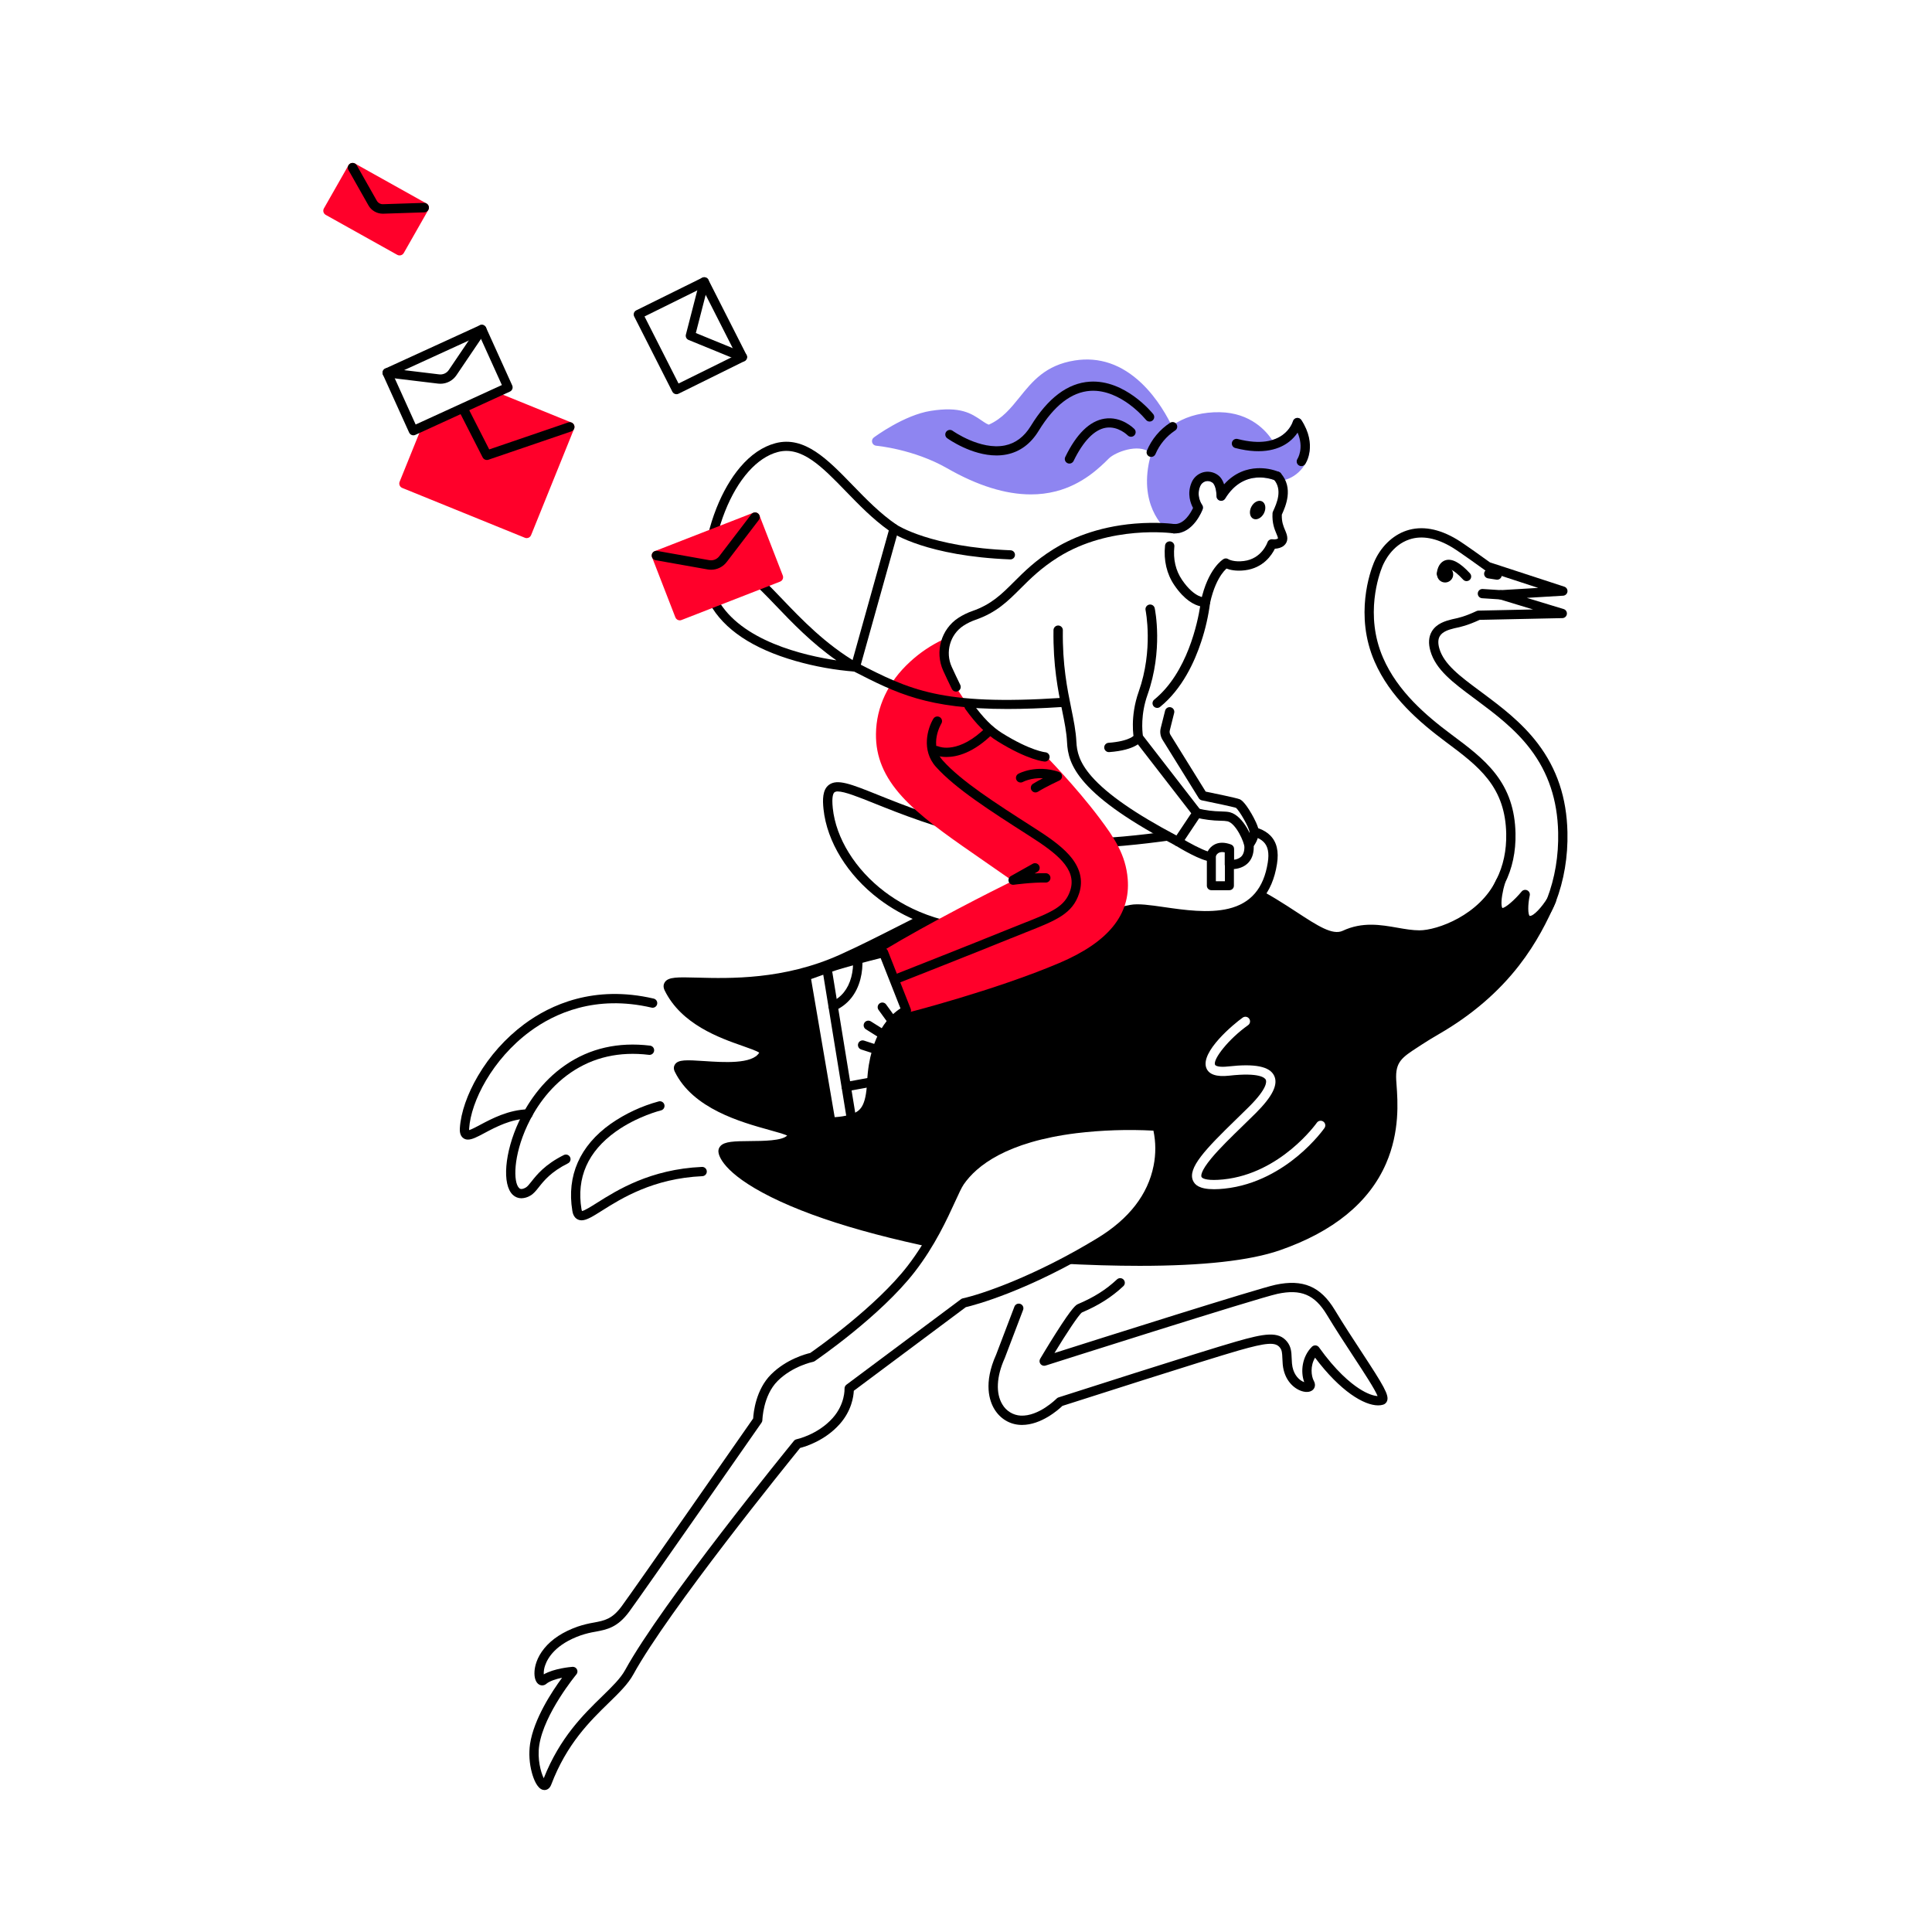 <svg width="420" height="420" viewBox="0 0 420 420" fill="none" xmlns="http://www.w3.org/2000/svg">
<g filter="url(#filter0_d_1275:3651)">
<path d="M326.21 187.649C327.594 184.903 328.544 181.447 328.447 177.17C328.203 166.387 322.047 161.796 314.92 156.48C309.389 152.355 303.052 147.001 299.751 139.426C295.845 130.466 298.314 121.844 299.579 118.756C301.45 114.191 307.038 108.639 316.205 114.129C317.888 115.137 323.441 119.168 323.441 119.168L339.749 124.494L326.246 125.304L339.623 129.366L321.422 129.749C318.225 131.261 316.519 131.444 315.957 131.594C314.581 131.963 310.636 132.721 311.924 137.239C313.058 141.218 317.156 144.073 321.681 147.448C329.562 153.327 339.371 160.642 339.739 176.915C339.87 182.677 338.834 187.617 337.249 191.761C332.933 203.04 318.246 204.068 318.246 204.068L326.21 187.649Z" fill="white"/>
<path d="M318.246 205.076C318.075 205.076 317.906 205.032 317.757 204.95C317.607 204.867 317.481 204.748 317.39 204.603C317.299 204.459 317.247 204.293 317.237 204.123C317.228 203.952 317.262 203.782 317.337 203.629L325.301 187.21L325.308 187.196C326.804 184.227 327.521 180.862 327.438 177.193C327.331 172.485 326.069 168.735 323.467 165.393C321.09 162.34 317.8 159.885 314.315 157.287C308.541 152.98 302.185 147.538 298.825 139.828C294.423 129.73 297.902 120.186 298.644 118.375C300.029 114.997 302.688 112.372 305.759 111.352C309.077 110.251 312.767 110.894 316.725 113.265C318.302 114.209 323.04 117.632 323.906 118.259L340.064 123.536C340.287 123.609 340.478 123.758 340.604 123.956C340.729 124.154 340.781 124.39 340.751 124.623C340.721 124.855 340.611 125.07 340.439 125.23C340.267 125.39 340.045 125.486 339.811 125.5L331.92 125.973L339.918 128.402C340.148 128.472 340.345 128.621 340.474 128.823C340.604 129.025 340.657 129.267 340.624 129.504C340.591 129.742 340.475 129.96 340.295 130.119C340.116 130.278 339.885 130.369 339.645 130.374L321.657 130.753C318.998 131.989 317.344 132.331 316.539 132.498C316.405 132.526 316.298 132.547 316.218 132.568C316.146 132.587 316.067 132.608 315.983 132.63C315.093 132.859 313.604 133.242 312.986 134.319C312.611 134.971 312.582 135.861 312.896 136.964C313.872 140.387 317.412 143.018 321.512 146.066L322.285 146.641C326.259 149.605 330.763 152.964 334.333 157.676C338.481 163.152 340.58 169.438 340.749 176.893C340.87 182.246 340.01 187.369 338.191 192.121C336.323 197.004 332.28 200.794 326.5 203.081C323.879 204.124 321.124 204.795 318.316 205.073C318.293 205.075 318.269 205.076 318.246 205.076ZM327.116 188.095L319.973 202.82C321.969 202.475 323.925 201.928 325.809 201.187C331.095 199.081 334.627 195.789 336.305 191.402C338.029 186.895 338.845 182.029 338.73 176.938C338.571 169.921 336.606 164.018 332.722 158.891C329.325 154.407 324.943 151.139 321.078 148.255L320.307 147.682C315.913 144.416 312.117 141.595 310.954 137.515C310.485 135.869 310.58 134.457 311.235 133.316C312.277 131.502 314.36 130.966 315.479 130.678C315.558 130.658 315.631 130.639 315.697 130.621C315.819 130.589 315.956 130.56 316.131 130.524C316.879 130.369 318.436 130.047 320.991 128.839C321.12 128.778 321.26 128.745 321.402 128.742L333.278 128.492L325.954 126.268C325.728 126.199 325.533 126.053 325.403 125.855C325.273 125.657 325.218 125.42 325.245 125.185C325.273 124.95 325.383 124.733 325.555 124.57C325.727 124.408 325.951 124.312 326.188 124.297L334.396 123.805L323.128 120.126C323.028 120.093 322.934 120.045 322.848 119.983C322.793 119.943 317.312 115.967 315.687 114.993C312.257 112.939 309.132 112.357 306.398 113.265C302.665 114.504 300.951 118.073 300.515 119.138C299.827 120.817 296.6 129.669 300.678 139.025C303.85 146.302 309.963 151.524 315.525 155.673C319.122 158.355 322.519 160.889 325.064 164.156C327.945 167.857 329.341 171.986 329.458 177.148C329.547 181.147 328.76 184.83 327.116 188.095L327.116 188.095Z" fill="black"/>
<path d="M243.51 274.87C240.818 277.389 237.995 279.04 234.76 280.413C233.455 280.966 226.992 291.901 226.992 291.901C226.992 291.901 272.949 277.262 277.498 276.284C283.094 275.082 286.478 276.616 289.281 281.252C295.171 290.994 301.989 299.9 300.388 300.4C298.33 301.042 292.647 298.888 285.916 289.482C283.728 291.666 283.784 294.943 284.738 296.705C285.692 298.466 280.346 297.861 279.858 292.505C279.69 290.658 279.933 289.456 279.016 288.306C277.589 286.518 275.028 286.891 269.009 288.609C261.588 290.727 230.422 300.741 230.422 300.741C230.422 300.741 226.274 304.978 221.83 304.749C217.342 304.518 213.697 299.255 217.486 290.866L230.405 256.975H254.469C249.252 270.246 243.51 274.87 243.51 274.87Z" fill="white"/>
<path d="M222.179 305.768C222.046 305.768 221.912 305.764 221.778 305.757C219.47 305.639 217.433 304.402 216.187 302.366C215.115 300.611 213.738 296.736 216.553 290.481L220.522 280.055C220.568 279.93 220.639 279.816 220.73 279.718C220.821 279.621 220.93 279.542 221.051 279.487C221.173 279.431 221.304 279.401 221.437 279.397C221.571 279.392 221.704 279.414 221.828 279.462C221.953 279.509 222.067 279.581 222.164 279.672C222.261 279.764 222.339 279.874 222.393 279.995C222.447 280.117 222.476 280.248 222.479 280.382C222.482 280.515 222.458 280.647 222.41 280.771L218.43 291.225C218.423 291.244 218.415 291.263 218.407 291.281C216.617 295.245 216.436 298.903 217.911 301.316C218.321 302.016 218.898 302.605 219.591 303.029C220.284 303.452 221.071 303.698 221.882 303.744C225.823 303.948 229.662 300.077 229.7 300.038C229.815 299.921 229.957 299.834 230.113 299.783C230.425 299.683 261.381 289.74 268.732 287.642C274.847 285.896 277.933 285.331 279.807 287.68C280.701 288.801 280.746 289.964 280.794 291.195C280.809 291.581 280.824 291.98 280.864 292.415C281.06 294.569 282.133 295.625 282.755 296.063C282.993 296.233 283.253 296.37 283.528 296.47C282.687 294.195 283.04 290.929 285.203 288.771C285.306 288.667 285.431 288.587 285.569 288.537C285.707 288.487 285.854 288.467 286 288.479C286.146 288.491 286.288 288.535 286.415 288.607C286.543 288.679 286.653 288.778 286.738 288.898C290.396 294.009 293.497 296.595 295.455 297.865C297.314 299.071 298.677 299.45 299.477 299.492C298.882 297.991 296.489 294.341 294.345 291.072C292.501 288.258 290.41 285.07 288.417 281.774C285.798 277.44 282.797 276.178 277.712 277.271C273.261 278.227 227.759 292.716 227.3 292.863C227.105 292.925 226.896 292.926 226.7 292.867C226.505 292.808 226.331 292.691 226.204 292.531C226.076 292.371 226 292.177 225.986 291.973C225.972 291.769 226.02 291.566 226.124 291.39C226.14 291.363 227.768 288.611 229.535 285.826C233.261 279.954 233.952 279.662 234.365 279.486C237.827 278.018 240.435 276.368 242.82 274.135C242.917 274.043 243.03 273.971 243.155 273.923C243.279 273.876 243.412 273.853 243.545 273.857C243.679 273.86 243.81 273.89 243.932 273.945C244.053 273.999 244.163 274.078 244.254 274.175C244.345 274.272 244.416 274.386 244.463 274.511C244.51 274.635 244.531 274.768 244.527 274.901C244.522 275.034 244.49 275.165 244.434 275.286C244.379 275.407 244.299 275.515 244.201 275.606C241.646 277.997 238.868 279.761 235.201 281.321C234.46 281.872 231.81 285.894 229.231 290.133C239.032 287.018 273.312 276.154 277.287 275.3C283.227 274.024 287.073 275.648 290.146 280.732C292.12 283.997 294.2 287.169 296.035 289.968C300.831 297.285 302 299.279 301.546 300.542C301.477 300.736 301.364 300.911 301.215 301.054C301.066 301.196 300.886 301.302 300.689 301.363C300.334 301.469 299.965 301.521 299.594 301.517C296.514 301.517 291.369 298.443 285.885 291.147C284.808 292.935 285.026 295.117 285.627 296.226C285.967 296.855 285.934 297.517 285.539 297.998C285.047 298.598 284.112 298.76 283.039 298.431C281.305 297.899 279.168 296.053 278.853 292.598C278.809 292.111 278.791 291.665 278.776 291.273C278.731 290.102 278.688 289.513 278.227 288.935C277.254 287.715 275.333 287.854 269.288 289.579C262.301 291.574 233.807 300.715 230.959 301.629C230.088 302.461 226.362 305.767 222.179 305.768Z" fill="black"/>
<path d="M141.871 214.067C116.63 208.188 101.691 230.294 100.98 241.277C100.687 245.79 106.712 238.345 114.779 238.165C109.574 247.551 109.981 257.718 114.779 255.05C116.401 254.148 117.155 250.93 123.024 247.996C123.024 247.996 124.892 247.152 127.85 246.671C125.753 249.852 124.571 253.911 125.415 259.04C126.267 264.217 133.794 251.523 152.641 250.683C152.641 250.683 158.551 250.426 175.211 252.777V228.707C151.147 215.994 141.871 214.067 141.871 214.067Z" fill="white"/>
<path d="M101.727 243.738C101.394 243.743 101.067 243.649 100.787 243.469C99.864 242.875 99.946 241.623 99.972 241.212C100.189 237.867 101.579 233.856 103.888 229.916C106.464 225.519 109.896 221.681 113.983 218.629C119.648 214.432 129.125 210.063 142.1 213.085C142.23 213.115 142.352 213.17 142.46 213.247C142.568 213.324 142.66 213.422 142.73 213.534C142.8 213.647 142.848 213.772 142.869 213.903C142.891 214.034 142.887 214.167 142.856 214.296C142.826 214.426 142.771 214.547 142.693 214.655C142.616 214.763 142.518 214.854 142.405 214.924C142.292 214.994 142.167 215.041 142.036 215.062C141.905 215.083 141.771 215.079 141.641 215.048C129.419 212.202 120.509 216.305 115.186 220.248C107.027 226.293 102.37 235.436 101.987 241.342C101.979 241.455 101.977 241.567 101.981 241.68C102.508 241.53 103.528 240.986 104.375 240.535C106.835 239.225 110.552 237.244 114.778 237.156C115.046 237.151 115.305 237.252 115.498 237.437C115.692 237.622 115.803 237.876 115.809 238.143C115.814 238.411 115.713 238.669 115.528 238.862C115.343 239.055 115.088 239.166 114.82 239.172C111.077 239.25 107.753 241.021 105.326 242.313C103.8 243.127 102.652 243.738 101.727 243.738Z" fill="black"/>
<path d="M113.35 256.494C112.659 256.496 111.995 256.233 111.493 255.759C109.102 253.542 109.678 246.543 112.804 239.822C114.475 236.229 117.592 231.175 122.949 227.504C128.23 223.886 134.41 222.476 141.319 223.313C141.585 223.345 141.827 223.482 141.992 223.692C142.158 223.903 142.232 224.17 142.2 224.435C142.168 224.701 142.031 224.942 141.82 225.107C141.609 225.272 141.342 225.346 141.076 225.314C134.67 224.538 128.956 225.834 124.092 229.166C119.112 232.578 116.201 237.306 114.635 240.672C111.565 247.273 111.536 253.048 112.866 254.282C112.991 254.398 113.323 254.706 114.286 254.17C114.655 253.965 115.052 253.465 115.554 252.83C116.716 251.362 118.473 249.143 122.571 247.095C122.689 247.035 122.818 247 122.951 246.991C123.083 246.981 123.216 246.998 123.342 247.04C123.467 247.081 123.584 247.147 123.684 247.234C123.784 247.321 123.866 247.426 123.926 247.545C123.985 247.663 124.021 247.792 124.03 247.924C124.04 248.056 124.023 248.188 123.981 248.314C123.939 248.44 123.873 248.556 123.786 248.656C123.699 248.756 123.594 248.838 123.475 248.897C119.779 250.745 118.252 252.672 117.138 254.08C116.522 254.858 115.99 255.53 115.269 255.931C114.688 256.28 114.027 256.474 113.35 256.494Z" fill="black"/>
<path d="M126.428 261.287C126.158 261.288 125.891 261.232 125.645 261.122C124.662 260.681 124.479 259.569 124.419 259.203C123.168 251.603 126.054 245.069 132.765 240.305C135.942 238.091 139.48 236.441 143.221 235.43C143.48 235.369 143.754 235.412 143.982 235.552C144.209 235.692 144.372 235.915 144.434 236.175C144.497 236.434 144.454 236.707 144.315 236.935C144.176 237.162 143.953 237.326 143.694 237.389C143.643 237.401 138.546 238.66 133.889 241.981C127.798 246.325 125.281 252.009 126.411 258.876C126.43 259.01 126.464 259.141 126.512 259.267C127.056 259.204 128.564 258.252 129.79 257.479C134.119 254.748 141.365 250.177 152.596 249.677C152.729 249.67 152.861 249.69 152.986 249.735C153.111 249.78 153.226 249.849 153.324 249.938C153.423 250.028 153.502 250.136 153.558 250.256C153.615 250.376 153.647 250.506 153.653 250.638C153.659 250.771 153.638 250.903 153.593 251.028C153.548 251.152 153.478 251.267 153.388 251.365C153.298 251.462 153.19 251.541 153.069 251.597C152.949 251.653 152.819 251.685 152.686 251.69C141.991 252.167 135.028 256.559 130.868 259.183C128.887 260.433 127.533 261.287 126.428 261.287Z" fill="black"/>
<path d="M332.42 196.109C330.372 195.857 331.567 190.455 331.567 190.455C331.567 190.455 327.562 195.313 326.036 194.251C324.509 193.188 326.21 187.65 326.21 187.65C322.407 195.67 312.815 199.255 308.577 199.255C303.565 199.255 298.206 196.494 292.33 199.255C286.453 202.015 276.997 188.188 258.879 185.215C223.962 179.484 205.164 194.507 182.93 204.493C162.737 213.563 143.475 206.952 145.404 210.876C150.81 221.872 167.181 222.471 166.102 224.984C163.578 230.863 146.118 225.48 147.592 228.512C153.145 239.933 173.052 240.622 172.328 242.789C170.982 246.82 157.015 243.628 157.184 246.316C157.352 249.003 166.775 260.257 214.902 268.487C214.902 268.487 259.555 273.203 277.884 266.848C306.012 257.095 302.839 236.643 302.516 230.834C302.246 225.97 304.503 224.886 308.579 222.207C309.687 221.479 310.963 220.702 312.419 219.859C328.047 210.808 333.892 199.363 337.248 191.761C337.248 191.761 334.47 196.361 332.42 196.109Z" fill="black"/>
<path d="M247.732 271.182C245.112 271.182 242.365 271.141 239.491 271.059C226.152 270.677 214.908 269.501 214.796 269.49C214.775 269.487 214.753 269.484 214.732 269.481C194.015 265.938 178.16 261.478 167.608 256.225C156.983 250.936 156.221 247.095 156.176 246.379C156.16 246.15 156.191 245.921 156.269 245.705C156.347 245.489 156.469 245.291 156.628 245.125C157.545 244.144 159.579 244.083 163.095 244.058C165.902 244.039 170.012 244.01 171.128 242.857C170.396 242.521 168.782 242.073 167.328 241.669C161.075 239.933 150.611 237.029 146.684 228.952C146.318 228.201 146.56 227.65 146.736 227.388C147.447 226.335 149.193 226.406 153.073 226.666C157.278 226.948 163.566 227.37 165.048 224.838C164.486 224.445 162.828 223.864 161.465 223.388C156.48 221.643 148.138 218.723 144.498 211.32C144.093 210.497 144.279 209.902 144.507 209.548C145.27 208.36 147.25 208.413 151.584 208.528C158.612 208.715 170.375 209.028 182.516 203.575C186.715 201.688 190.875 199.579 194.898 197.539C212.366 188.682 230.429 179.524 259.044 184.22C268.98 185.85 276.452 190.732 281.908 194.298C286.425 197.249 289.688 199.382 291.9 198.343C296.158 196.343 300.192 197.049 303.752 197.672C305.442 197.968 307.038 198.247 308.578 198.247C312.459 198.247 321.647 194.917 325.298 187.219C325.407 186.988 325.599 186.808 325.836 186.714C326.073 186.619 326.337 186.618 326.575 186.71C326.813 186.802 327.007 186.981 327.118 187.21C327.23 187.439 327.25 187.701 327.176 187.945C326.917 188.823 326.712 189.716 326.562 190.619C326.24 192.633 326.512 193.259 326.596 193.396C327.261 193.37 329.257 191.671 330.787 189.814C330.931 189.64 331.13 189.518 331.352 189.47C331.573 189.422 331.805 189.45 332.009 189.549C332.212 189.648 332.377 189.812 332.476 190.016C332.574 190.22 332.602 190.451 332.553 190.672C332.096 192.749 332.163 194.848 332.539 195.109L332.421 196.108L332.545 195.108C333.367 195.21 335.227 193.151 336.384 191.241C336.516 191.021 336.728 190.861 336.975 190.791C337.222 190.722 337.486 190.749 337.714 190.867C337.942 190.985 338.116 191.185 338.201 191.427C338.286 191.669 338.276 191.934 338.172 192.168C336.407 196.165 334.084 200.921 330.234 205.884C325.727 211.696 319.904 216.69 312.927 220.732C311.426 221.601 310.186 222.359 309.135 223.05C308.846 223.24 308.566 223.423 308.295 223.598C304.766 225.891 303.305 226.84 303.525 230.779C303.541 231.095 303.568 231.456 303.598 231.856C303.855 235.402 304.334 242.002 301.317 248.94C297.63 257.419 289.858 263.764 278.215 267.802C271.732 270.049 261.498 271.182 247.732 271.182ZM215.04 267.489C215.708 267.558 226.647 268.676 239.563 269.044C251.748 269.392 268.232 269.128 277.553 265.897C288.639 262.053 296.012 256.077 299.465 248.137C302.284 241.653 301.828 235.374 301.583 232.001C301.553 231.588 301.527 231.217 301.508 230.89C301.225 225.788 303.599 224.244 307.193 221.908C307.461 221.734 307.738 221.553 308.024 221.366C309.107 220.654 310.379 219.876 311.913 218.988C323.453 212.304 329.601 204.397 333.626 196.918C333.206 197.093 332.749 197.158 332.297 197.108C332.007 197.073 331.729 196.977 331.48 196.826C331.231 196.674 331.018 196.472 330.854 196.231C330.348 195.516 330.202 194.42 330.21 193.351C330.158 193.4 330.106 193.448 330.052 193.497C329.315 194.165 327.072 196.201 325.458 195.076C324.736 194.573 324.385 193.659 324.389 192.255C322.588 194.304 320.443 196.024 318.05 197.339C315.517 198.751 311.699 200.261 308.579 200.261C306.862 200.261 305.104 199.954 303.404 199.656C299.98 199.057 296.439 198.438 292.761 200.166C289.528 201.684 285.868 199.292 280.802 195.983C275.202 192.324 268.232 187.77 258.717 186.208C246.179 184.15 234.61 184.646 223.35 187.724C213.294 190.473 204.407 194.979 195.813 199.336C191.769 201.387 187.587 203.507 183.344 205.413C170.782 211.055 158.731 210.735 151.531 210.543C149.52 210.49 147.275 210.43 146.408 210.627C149.734 217.147 157.186 219.755 162.133 221.487C164.98 222.483 166.548 223.032 167.028 224.121C167.116 224.32 167.162 224.534 167.162 224.752C167.162 224.969 167.118 225.184 167.03 225.383C165.261 229.504 158.139 229.027 152.938 228.677C151.512 228.582 149.66 228.457 148.745 228.549C152.474 235.455 162.078 238.12 167.869 239.727C171.291 240.677 172.698 241.099 173.193 242.026C173.282 242.19 173.336 242.371 173.352 242.557C173.368 242.744 173.346 242.931 173.286 243.108C172.317 246.01 167.425 246.044 163.109 246.074C161.428 246.086 158.947 246.103 158.224 246.432C158.515 247.471 160.759 250.564 168.509 254.422C181.422 260.849 200.934 265.075 215.04 267.489Z" fill="black"/>
<path d="M314.155 122.628C315.126 122.628 315.912 121.843 315.912 120.875C315.912 119.906 315.126 119.121 314.155 119.121C313.185 119.121 312.398 119.906 312.398 120.875C312.398 121.843 313.185 122.628 314.155 122.628Z" fill="black"/>
<path d="M198.075 271.846C204.349 263.733 207.054 255.253 208.67 252.91C218.846 238.154 251.537 240.833 251.537 240.833C251.537 240.833 256.377 255.498 239.092 266.022C221.807 276.546 209.518 279.236 209.518 279.236L184.603 297.834C184.603 297.834 184.828 301.513 181.775 304.934C178.251 308.881 173.369 309.872 173.369 309.872C173.369 309.872 144.9 344.742 136.784 359.536C133.731 365.1 124.202 369.601 118.884 383.615C118.027 385.873 115.457 380.332 116.227 375.27C117.34 367.952 124.523 359.36 124.523 359.36C124.523 359.36 119.989 359.711 118.114 361.277C116.782 362.388 115.324 354.3 125.906 350.562C130.1 349.08 132.696 350.236 135.98 345.75C139.265 341.264 164.726 304.696 164.726 304.696C164.726 304.696 164.815 299.012 168.336 295.497C171.857 291.983 176.536 291.068 176.536 291.068C176.536 291.068 190.671 281.42 198.075 271.846Z" fill="white"/>
<path d="M118.362 385.139C118.243 385.14 118.124 385.124 118.009 385.094C116.728 384.759 115.971 382.636 115.634 381.401C115.076 379.356 114.938 377.219 115.23 375.119C116.054 369.705 119.962 363.758 122.192 360.726C120.911 360.995 119.516 361.422 118.764 362.05C118.561 362.228 118.31 362.341 118.042 362.376C117.774 362.41 117.502 362.364 117.261 362.244C116.501 361.859 116.103 360.774 116.196 359.342C116.259 358.364 116.622 356.411 118.338 354.32C119.987 352.309 122.421 350.726 125.571 349.612C126.723 349.223 127.905 348.929 129.105 348.731C131.423 348.297 133.098 347.984 135.167 345.156C138.268 340.922 161.516 307.543 163.731 304.362C163.806 303.052 164.308 298.095 167.623 294.786C170.925 291.491 175.122 290.36 176.127 290.127C177.701 289.033 190.477 280.025 197.277 271.231C201.501 265.769 204.101 260.093 205.822 256.336C206.669 254.487 207.28 253.151 207.841 252.339C210.276 248.808 214.125 245.956 219.284 243.864C223.343 242.218 228.226 241.031 233.798 240.337C239.712 239.627 245.678 239.457 251.623 239.828C251.821 239.844 252.009 239.918 252.165 240.04C252.321 240.163 252.437 240.328 252.499 240.516C252.552 240.676 253.779 244.49 252.791 249.668C251.886 254.414 248.866 261.253 239.621 266.881C223.43 276.74 211.73 279.75 209.955 280.17L185.609 298.342C185.553 299.593 185.133 302.687 182.53 305.604C179.352 309.165 175.19 310.452 173.937 310.773C171.291 314.029 145.279 346.152 137.671 360.02C136.526 362.107 134.585 363.997 132.339 366.186C128.266 370.153 123.2 375.09 119.829 383.972C119.498 384.842 118.891 385.139 118.362 385.139ZM124.525 358.352C124.717 358.352 124.905 358.407 125.067 358.51C125.229 358.613 125.358 358.76 125.439 358.933C125.521 359.107 125.551 359.3 125.526 359.49C125.501 359.68 125.423 359.859 125.3 360.006C125.23 360.09 118.283 368.471 117.226 375.421C116.777 378.37 117.566 381.298 118.206 382.572C121.729 373.705 126.818 368.747 130.928 364.743C133.059 362.667 134.899 360.874 135.899 359.051C143.967 344.346 171.422 310.661 172.587 309.235C172.734 309.055 172.94 308.931 173.168 308.884C173.212 308.875 177.777 307.898 181.021 304.263C183.735 301.223 183.597 297.924 183.596 297.891C183.588 297.725 183.62 297.559 183.69 297.409C183.761 297.258 183.867 297.127 184 297.027L208.914 278.43C209.029 278.344 209.162 278.283 209.302 278.252C213.506 277.329 225.032 273.403 238.567 265.162C245.443 260.975 249.554 255.67 250.786 249.393C251.287 246.882 251.273 244.296 250.745 241.791C245.161 241.495 239.562 241.679 234.011 242.343C218.793 244.242 212.284 249.448 209.502 253.482C209.043 254.148 208.431 255.483 207.657 257.174C205.899 261.014 203.241 266.817 198.875 272.462L198.076 271.846L198.875 272.462C191.458 282.053 177.689 291.503 177.106 291.9C176.993 291.978 176.865 292.031 176.73 292.057C176.688 292.066 172.299 292.968 169.05 296.21C165.87 299.385 165.737 304.66 165.735 304.713C165.732 304.913 165.669 305.107 165.555 305.271C165.3 305.637 140.05 341.901 136.797 346.345C134.255 349.817 131.933 350.251 129.477 350.712C128.379 350.891 127.298 351.158 126.244 351.512C120.796 353.437 119.06 356.424 118.51 358.033C118.281 358.66 118.178 359.326 118.209 359.993C120.437 358.703 124.003 358.391 124.447 358.356C124.473 358.353 124.499 358.352 124.525 358.352Z" fill="black"/>
<path d="M318.819 122.332C318.68 122.332 318.542 122.303 318.414 122.247C318.286 122.192 318.171 122.11 318.077 122.007C315.736 119.471 314.866 119.706 314.831 119.716C314.664 119.768 314.441 120.136 314.345 120.82C314.307 121.084 314.165 121.322 313.952 121.482C313.738 121.642 313.469 121.711 313.205 121.674C312.94 121.637 312.701 121.497 312.54 121.284C312.379 121.071 312.309 120.804 312.345 120.54C312.622 118.573 313.645 117.974 314.23 117.792C315.642 117.353 317.387 118.284 319.562 120.641C319.695 120.785 319.783 120.965 319.815 121.158C319.848 121.351 319.823 121.549 319.744 121.729C319.666 121.908 319.536 122.061 319.372 122.168C319.208 122.275 319.016 122.332 318.82 122.332H318.819Z" fill="black"/>
<path d="M326.248 126.311C326.226 126.311 326.204 126.311 326.182 126.309L322.198 126.052C321.931 126.035 321.682 125.912 321.505 125.711C321.328 125.51 321.239 125.248 321.256 124.981C321.273 124.714 321.396 124.465 321.597 124.289C321.798 124.113 322.062 124.023 322.329 124.04L326.312 124.298C326.574 124.314 326.819 124.432 326.996 124.625C327.172 124.819 327.266 125.074 327.258 125.335C327.249 125.597 327.139 125.845 326.951 126.027C326.763 126.209 326.511 126.311 326.248 126.311Z" fill="black"/>
<path d="M325.461 122.023C325.409 122.023 325.357 122.019 325.305 122.011L323.5 121.731C323.368 121.712 323.24 121.667 323.126 121.599C323.011 121.53 322.911 121.44 322.831 121.333C322.752 121.226 322.694 121.104 322.662 120.974C322.63 120.845 322.624 120.71 322.645 120.578C322.665 120.446 322.712 120.32 322.782 120.206C322.851 120.093 322.943 119.994 323.052 119.916C323.16 119.838 323.283 119.782 323.413 119.751C323.543 119.721 323.678 119.717 323.81 119.739L325.615 120.019C325.867 120.058 326.094 120.19 326.252 120.388C326.41 120.587 326.487 120.839 326.468 121.092C326.449 121.345 326.334 121.582 326.148 121.754C325.961 121.927 325.716 122.023 325.461 122.023Z" fill="black"/>
<path d="M263.932 254.526C260.653 254.526 259.751 253.525 259.368 252.707C258.083 249.961 262.057 245.813 268.756 239.309C269.74 238.353 270.669 237.45 271.56 236.562C275.584 232.544 275.341 231.078 275.17 230.724C274.98 230.33 273.846 229.101 267.208 229.842C264.455 230.149 262.785 229.586 262.243 228.169C260.909 224.68 268.144 218.644 270.155 217.218C270.263 217.142 270.385 217.087 270.514 217.057C270.643 217.028 270.777 217.024 270.908 217.046C271.039 217.068 271.164 217.116 271.276 217.186C271.388 217.256 271.486 217.348 271.562 217.456C271.639 217.564 271.694 217.686 271.724 217.815C271.753 217.944 271.757 218.078 271.735 218.208C271.713 218.339 271.665 218.463 271.595 218.575C271.524 218.688 271.432 218.785 271.324 218.861C267.078 221.872 263.672 226.252 264.13 227.451C264.226 227.703 264.936 228.067 266.984 227.839C272.834 227.186 276.014 227.825 276.99 229.85C277.91 231.758 276.638 234.343 272.988 237.987C272.088 238.885 271.11 239.834 270.164 240.753C267.698 243.148 265.149 245.624 263.377 247.753C260.944 250.678 261.094 251.631 261.198 251.854C261.41 252.306 262.78 252.72 265.945 252.396C278.436 251.117 286.196 240.178 286.272 240.067C286.426 239.85 286.659 239.702 286.922 239.655C287.184 239.609 287.455 239.668 287.674 239.82C287.893 239.972 288.043 240.204 288.091 240.465C288.139 240.727 288.082 240.997 287.931 241.217C287.847 241.338 285.829 244.217 282.144 247.29C278.73 250.136 273.185 253.68 266.15 254.4C265.413 254.48 264.673 254.521 263.932 254.526Z" fill="white"/>
</g>
<path d="M276.605 187.673C273.735 205.906 252.032 196.469 245.877 197.709C235.916 199.717 233.03 200.857 220.552 202.058C196.24 204.4 181.382 188.676 180.031 175.796C178.891 164.923 187.549 175.315 214.776 181.641C230.714 185.344 249.914 182.327 259.332 180.969C273.454 178.934 277.608 181.3 276.605 187.673Z" fill="white"/>
<path d="M215.691 203.3C204.064 203.3 195.986 199.163 191.065 195.432C184.267 190.279 179.766 182.976 179.024 175.899C178.812 173.882 178.786 171.678 180.2 170.624C182.034 169.257 184.987 170.442 190.87 172.802C196.502 175.061 204.216 178.155 215.007 180.663C230.166 184.185 248.335 181.549 258.097 180.133L259.185 179.975C268.441 178.641 273.668 179.146 276.132 181.613C277.557 183.039 278.039 185.072 277.605 187.826C276.6 194.211 273.21 198.137 267.528 199.497C262.8 200.63 257.263 199.83 252.816 199.187C249.942 198.772 247.46 198.414 246.078 198.692C243.593 199.193 241.517 199.647 239.684 200.047C234.1 201.268 230.065 202.149 220.649 203.056C218.93 203.223 217.277 203.3 215.691 203.3ZM182.131 172.055C181.881 172.037 181.631 172.098 181.418 172.229C181.161 172.42 180.77 173.125 181.039 175.691C181.724 182.229 185.933 189.013 192.296 193.838C197.6 197.858 206.79 202.374 220.454 201.059C229.748 200.163 233.733 199.292 239.249 198.087C241.089 197.685 243.174 197.229 245.675 196.725C247.403 196.377 250.047 196.758 253.109 197.201C257.384 197.819 262.705 198.587 267.053 197.546C271.928 196.379 274.725 193.099 275.604 187.517C275.936 185.407 275.647 183.98 274.693 183.025C272.779 181.11 267.802 180.762 259.477 181.962L258.391 182.119C248.497 183.555 230.079 186.227 214.545 182.618C203.601 180.075 195.483 176.818 190.111 174.663C186.666 173.281 183.609 172.055 182.131 172.055Z" fill="black"/>
<path d="M267.262 182.483H263.338V192.546H267.262V182.483Z" fill="white"/>
<path d="M267.262 193.52H263.338C263.079 193.52 262.83 193.417 262.647 193.234C262.463 193.052 262.36 192.804 262.36 192.545V182.483C262.36 182.224 262.463 181.976 262.647 181.794C262.83 181.611 263.079 181.508 263.338 181.508H267.262C267.522 181.508 267.771 181.611 267.954 181.794C268.137 181.976 268.24 182.224 268.24 182.483V192.545C268.24 192.804 268.137 193.052 267.954 193.234C267.771 193.417 267.522 193.52 267.262 193.52ZM264.316 191.571H266.285V183.457H264.316V191.571Z" fill="black"/>
<path d="M277.65 111.642C278.328 110.121 280.192 106.402 277.65 103.529C277.65 103.529 270.195 100.148 265.473 107.857C265.473 107.857 265.528 105.078 264.167 104.097C262.744 103.072 260.706 103.529 259.955 105.342C258.82 108.083 260.503 110.342 260.503 110.342C260.503 110.342 258.732 115.132 255.185 114.935C255.185 114.935 253.788 115.653 253.27 118.598C252.937 121.815 253.638 124.8 255.299 127.231C258.21 131.49 260.908 131.915 261.867 131.915L262.057 130.89C263.515 124.162 266.488 122.415 266.488 122.415C266.488 122.415 267.823 123.304 270.534 122.966C275.119 122.394 276.49 118.241 276.49 118.241C277.481 118.402 278.836 118.064 278.836 117.05C278.837 115.867 277.481 114.684 277.65 111.642Z" fill="white"/>
<path d="M282.049 91.855C282.049 91.855 280.975 95.796 276.07 96.832C275.517 95.797 272.45 90.752 265.153 90.624C259.392 90.524 252.234 92.88 250.706 101.089C248.951 110.513 254.606 114.678 254.606 114.678L255.185 114.934C258.732 115.131 260.503 110.341 260.503 110.341C260.503 110.341 258.819 108.082 259.955 105.341C260.706 103.528 262.744 103.07 264.167 104.096C265.528 105.077 265.473 107.856 265.473 107.856C270.195 100.147 277.65 103.528 277.65 103.528H278.158C278.158 103.528 281.291 103.37 283.072 99.978C284.936 96.43 282.049 91.855 282.049 91.855Z" fill="#8E85F1"/>
<path d="M255.404 115.955C255.313 115.955 255.222 115.952 255.128 115.947C255.005 115.941 254.885 115.912 254.772 115.863L254.194 115.607C254.126 115.577 254.061 115.54 254.001 115.496C253.749 115.31 247.856 110.839 249.705 100.905C250.457 96.872 252.514 93.833 255.822 91.869C258.379 90.352 261.698 89.549 265.171 89.611C271.944 89.729 275.36 93.823 276.556 95.664C280.167 94.59 281.032 91.713 281.069 91.583C281.123 91.395 281.23 91.226 281.378 91.097C281.526 90.968 281.708 90.884 281.902 90.856C282.096 90.828 282.294 90.856 282.473 90.937C282.652 91.018 282.803 91.15 282.908 91.315C283.039 91.522 286.083 96.429 283.972 100.449C281.945 104.31 278.36 104.533 278.209 104.541C278.192 104.541 278.175 104.542 278.158 104.542H277.65C277.504 104.542 277.361 104.511 277.229 104.451C276.96 104.332 270.519 101.561 266.34 108.385C266.224 108.575 266.048 108.722 265.839 108.802C265.631 108.882 265.402 108.892 265.188 108.83C264.973 108.767 264.785 108.636 264.653 108.457C264.521 108.277 264.452 108.059 264.456 107.836C264.468 107.102 264.266 105.419 263.571 104.918C263.357 104.76 263.11 104.653 262.848 104.604C262.586 104.555 262.317 104.566 262.06 104.637C261.794 104.717 261.551 104.858 261.349 105.047C261.147 105.236 260.991 105.469 260.894 105.728C260.002 107.881 261.268 109.667 261.322 109.742C261.421 109.878 261.484 110.035 261.508 110.201C261.531 110.367 261.513 110.535 261.456 110.693C261.376 110.913 259.462 115.954 255.404 115.955ZM255.133 113.803L255.412 113.926C257.516 113.911 258.884 111.446 259.361 110.424C258.847 109.484 258.008 107.385 259.015 104.954C259.23 104.412 259.566 103.927 259.998 103.534C260.429 103.141 260.945 102.851 261.506 102.687C262.058 102.531 262.638 102.504 263.202 102.606C263.767 102.708 264.3 102.937 264.763 103.275C265.445 103.767 265.859 104.528 266.11 105.292C268.503 102.619 271.244 101.888 273.283 101.789C274.84 101.72 276.394 101.967 277.852 102.514H278.124C278.363 102.494 280.747 102.223 282.172 99.509C283.094 97.753 282.598 95.612 282.028 94.14C281.088 95.507 279.351 97.176 276.281 97.825C276.065 97.87 275.841 97.845 275.641 97.752C275.441 97.659 275.277 97.504 275.173 97.31C274.678 96.383 271.868 91.756 265.136 91.639C262.412 91.591 253.405 92.146 251.706 101.274C250.19 109.415 254.464 113.258 255.133 113.803H255.133Z" fill="#8E85F1"/>
<path d="M274.772 111.577C275.301 110.537 275.116 109.382 274.358 108.997C273.599 108.613 272.555 109.145 272.025 110.185C271.495 111.225 271.68 112.38 272.439 112.764C273.197 113.149 274.242 112.617 274.772 111.577Z" fill="black"/>
<path d="M255.404 115.955C255.313 115.955 255.222 115.953 255.128 115.948C254.861 115.93 254.611 115.808 254.433 115.608C254.255 115.408 254.163 115.146 254.178 114.879C254.193 114.612 254.313 114.362 254.512 114.183C254.711 114.003 254.973 113.91 255.241 113.923C257.421 114.045 258.867 111.468 259.36 110.422C258.846 109.481 258.009 107.384 259.015 104.955C259.23 104.413 259.566 103.927 259.998 103.534C260.43 103.141 260.945 102.851 261.506 102.687C262.058 102.532 262.638 102.504 263.203 102.606C263.767 102.708 264.301 102.937 264.763 103.276C265.446 103.768 265.859 104.528 266.11 105.292C268.503 102.619 271.244 101.888 273.284 101.789C274.92 101.711 276.554 101.989 278.071 102.605C278.316 102.716 278.508 102.92 278.603 103.172C278.698 103.424 278.689 103.703 278.578 103.948C278.467 104.193 278.262 104.384 278.01 104.479C277.758 104.573 277.478 104.564 277.232 104.453C276.96 104.332 270.52 101.562 266.34 108.386C266.224 108.576 266.048 108.722 265.84 108.803C265.631 108.883 265.402 108.893 265.188 108.83C264.973 108.768 264.786 108.637 264.653 108.457C264.521 108.278 264.452 108.06 264.456 107.837C264.468 107.103 264.267 105.42 263.571 104.919C263.357 104.761 263.11 104.654 262.848 104.605C262.586 104.556 262.317 104.567 262.06 104.638C261.795 104.718 261.551 104.858 261.349 105.048C261.147 105.237 260.991 105.47 260.894 105.729C260.002 107.882 261.268 109.667 261.322 109.743C261.421 109.878 261.484 110.036 261.508 110.202C261.531 110.367 261.513 110.536 261.456 110.694C261.376 110.913 259.462 115.955 255.404 115.955Z" fill="black"/>
<path d="M262.058 131.905C261.906 131.905 261.756 131.871 261.619 131.806C261.482 131.74 261.361 131.645 261.266 131.528C261.17 131.41 261.103 131.272 261.068 131.125C261.032 130.977 261.031 130.824 261.063 130.676C262.596 123.594 265.834 121.621 265.971 121.541C266.133 121.439 266.321 121.387 266.512 121.391C266.703 121.396 266.889 121.457 267.045 121.567C267.158 121.633 268.244 122.229 270.407 121.959C274.309 121.473 275.512 117.959 275.524 117.923C275.6 117.694 275.755 117.499 275.962 117.374C276.17 117.248 276.415 117.201 276.654 117.24C277.203 117.329 277.713 117.168 277.819 117.048C277.815 116.808 277.664 116.451 277.49 116.039C277.078 115.068 276.515 113.738 276.635 111.585C276.642 111.463 276.671 111.342 276.721 111.23L276.824 111.002C277.542 109.411 278.878 106.45 276.888 104.2C276.709 103.998 276.618 103.734 276.635 103.466C276.652 103.197 276.775 102.947 276.977 102.769C277.18 102.591 277.444 102.5 277.714 102.517C277.983 102.534 278.234 102.656 278.413 102.858C281.271 106.09 279.454 110.116 278.678 111.835L278.657 111.881C278.602 113.455 279.006 114.407 279.363 115.25C279.615 115.846 279.853 116.408 279.853 117.051C279.854 117.347 279.789 117.64 279.663 117.909C279.537 118.177 279.353 118.415 279.124 118.604C278.57 119.074 277.82 119.261 277.147 119.288C276.479 120.652 274.635 123.477 270.66 123.973C268.715 124.215 267.372 123.89 266.622 123.601C266.22 123.98 265.861 124.401 265.549 124.857C264.793 125.937 263.746 127.899 263.052 131.105C263.003 131.331 262.877 131.534 262.696 131.68C262.515 131.825 262.29 131.905 262.058 131.905Z" fill="black"/>
<path d="M282.902 101.332C282.718 101.331 282.539 101.282 282.381 101.188C282.224 101.094 282.095 100.96 282.008 100.799C281.921 100.638 281.879 100.456 281.887 100.274C281.895 100.091 281.952 99.914 282.053 99.761C282.129 99.643 283.518 97.398 282.086 94.049C281.586 94.796 280.97 95.459 280.263 96.015C278.341 97.526 274.749 98.993 268.551 97.397C268.421 97.364 268.3 97.306 268.193 97.226C268.087 97.146 267.997 97.045 267.929 96.931C267.861 96.816 267.817 96.689 267.798 96.557C267.779 96.425 267.787 96.291 267.82 96.162C267.854 96.033 267.912 95.912 267.993 95.805C268.073 95.699 268.173 95.61 268.288 95.542C268.403 95.474 268.531 95.43 268.663 95.411C268.795 95.393 268.93 95.4 269.059 95.434C279.104 98.02 280.995 91.847 281.07 91.584C281.123 91.396 281.229 91.228 281.375 91.1C281.521 90.971 281.701 90.886 281.894 90.856C282.087 90.826 282.284 90.852 282.462 90.931C282.641 91.01 282.793 91.138 282.9 91.3C286.454 96.71 283.862 100.712 283.75 100.88C283.657 101.019 283.531 101.133 283.383 101.212C283.235 101.291 283.07 101.332 282.902 101.332Z" fill="black"/>
<path d="M269.069 174.673C268.162 174.35 261.471 172.993 261.471 172.993L253.586 160.287C253.427 160.03 253.32 159.743 253.273 159.444C253.227 159.145 253.24 158.839 253.314 158.545L257.909 140.21L241.632 143.998C241.632 143.998 238.793 158.597 241.196 162.657C244.812 168.769 255.116 176.896 257.789 178.947C258.205 179.266 258.668 179.52 259.161 179.699L268.767 183.19L270.464 183.258C270.907 183.275 271.344 183.147 271.707 182.893C272.07 182.64 272.339 182.274 272.474 181.853C272.582 181.531 272.64 181.194 272.646 180.854C272.646 179.627 269.976 174.996 269.069 174.673Z" fill="white"/>
<path d="M271.739 184.324C271.551 184.324 271.366 184.271 271.206 184.173C271.046 184.075 270.917 183.934 270.832 183.767C270.747 183.599 270.711 183.412 270.726 183.225C270.742 183.038 270.809 182.859 270.921 182.708C271.117 182.439 271.629 181.577 271.629 180.855C271.594 179.99 269.444 176.188 268.671 175.609C267.892 175.363 263.761 174.493 261.269 173.987C261.133 173.959 261.004 173.904 260.89 173.825C260.776 173.746 260.68 173.644 260.607 173.527L252.722 160.821C252.492 160.447 252.339 160.032 252.271 159.599C252.203 159.166 252.223 158.724 252.328 158.299L253.282 154.495C253.347 154.234 253.514 154.009 253.745 153.871C253.976 153.733 254.253 153.692 254.515 153.757C254.776 153.822 255.001 153.988 255.14 154.219C255.279 154.45 255.32 154.726 255.254 154.987L254.301 158.791C254.261 158.953 254.253 159.122 254.279 159.287C254.305 159.452 254.363 159.611 254.451 159.753L262.104 172.087C263.828 172.438 268.57 173.418 269.411 173.717C269.665 173.808 270.442 174.085 272.079 176.918C272.555 177.742 273.663 179.776 273.663 180.854C273.663 182.371 272.671 183.757 272.558 183.91C272.464 184.039 272.34 184.143 272.198 184.215C272.056 184.287 271.898 184.324 271.739 184.324Z" fill="black"/>
<path d="M238.17 178.404C232.988 171.515 226.357 164.769 225.895 164.301C224.396 163.908 221.557 162.891 217.348 160.261C214.675 158.59 212.26 155.646 210.676 153.546C209.912 152.532 208.632 150.745 207.84 149.333C206.991 147.819 206.467 146.474 205.978 145.4C205.196 143.683 205.026 141.752 205.496 139.925L205.494 139.924C205.494 139.924 191.614 145.867 191.445 159.558C191.321 169.554 199.239 175.784 211.947 184.573C221.804 191.389 222.114 191.671 222.114 191.671C222.114 191.671 205.172 199.89 192.295 207.664L196.847 219.217C196.847 219.217 215.778 214.411 229.908 208.404C240.244 204.01 244.724 198.367 244.142 191.164C243.726 186.029 241.179 182.404 238.17 178.404Z" fill="#FF002A"/>
<path d="M196.847 220.231C196.643 220.231 196.443 220.169 196.275 220.054C196.106 219.94 195.976 219.777 195.901 219.587L191.349 208.035C191.261 207.812 191.255 207.566 191.332 207.339C191.409 207.113 191.563 206.92 191.768 206.796C202.299 200.439 215.68 193.717 220.144 191.508C218.852 190.598 216.319 188.83 211.368 185.405C205.495 181.344 199.911 177.354 196.131 173.199C192.179 168.854 190.367 164.515 190.428 159.545C190.501 153.66 193.066 148.237 197.846 143.86C199.996 141.875 202.441 140.233 205.093 138.992C205.268 138.917 205.46 138.893 205.648 138.922C205.836 138.95 206.012 139.031 206.157 139.154C206.301 139.277 206.408 139.438 206.465 139.619C206.522 139.8 206.528 139.993 206.481 140.177C206.071 141.779 206.22 143.473 206.904 144.98C207.028 145.252 207.154 145.541 207.287 145.846C207.715 146.867 208.196 147.866 208.727 148.837C209.566 150.256 210.489 151.625 211.489 152.935C213.857 156.074 215.95 158.189 217.889 159.401C222.093 162.029 224.871 162.984 226.153 163.319C226.33 163.365 226.491 163.459 226.62 163.588C227.342 164.32 233.821 170.933 238.984 177.795C242.22 182.096 244.729 185.806 245.155 191.082C245.783 198.85 240.927 204.821 230.307 209.336C216.267 215.305 197.289 220.15 197.099 220.199C197.016 220.22 196.932 220.231 196.847 220.231ZM193.555 208.091L197.464 218.008C201.329 216.99 217.319 212.653 229.51 207.471C234.466 205.363 238.107 202.916 240.332 200.196C242.487 197.559 243.402 194.632 243.127 191.245C242.744 186.501 240.494 183.183 237.356 179.013C232.604 172.695 226.531 166.405 225.36 165.206C223.625 164.719 220.799 163.615 216.807 161.12C214.654 159.774 212.382 157.496 209.863 154.155C209.419 153.568 207.9 151.519 206.951 149.828C206.386 148.798 205.875 147.739 205.42 146.655C205.292 146.361 205.17 146.082 205.051 145.819C204.467 144.533 204.184 143.131 204.223 141.719C202.408 142.754 200.713 143.988 199.172 145.398C194.785 149.435 192.526 154.204 192.46 159.57C192.341 169.088 199.962 175.05 212.525 183.74C215.506 185.801 222.472 190.627 222.798 190.923C222.92 191.035 223.014 191.175 223.07 191.33C223.126 191.486 223.143 191.653 223.119 191.817C223.095 191.981 223.032 192.137 222.934 192.271C222.836 192.404 222.707 192.512 222.557 192.584C222.393 192.663 206.151 200.559 193.555 208.091Z" fill="#FF002A"/>
<path d="M194.46 213.975C194.223 213.975 193.994 213.893 193.811 213.742C193.629 213.592 193.505 213.383 193.46 213.151C193.416 212.919 193.454 212.678 193.569 212.471C193.683 212.265 193.866 212.104 194.086 212.017C194.263 211.948 211.844 205.018 218.679 202.226C219.998 201.687 221.233 201.199 222.322 200.769C228.647 198.271 231.534 197.131 232.677 193.538C234.174 188.832 229.528 185.396 223.767 181.706L223.266 181.385C215.266 176.263 207.709 171.425 203.475 166.718C200.205 163.085 201.671 158.278 202.903 156.245C202.972 156.131 203.063 156.031 203.17 155.952C203.278 155.873 203.4 155.816 203.529 155.784C203.659 155.752 203.794 155.746 203.926 155.765C204.058 155.785 204.184 155.831 204.299 155.9C204.413 155.968 204.513 156.059 204.592 156.166C204.671 156.273 204.729 156.395 204.761 156.524C204.793 156.653 204.799 156.788 204.779 156.919C204.759 157.051 204.714 157.178 204.645 157.292C204.532 157.48 201.915 161.948 204.988 165.364C209.037 169.866 216.482 174.633 224.364 179.68L224.866 180.001C227.624 181.767 230.481 183.677 232.439 185.883C234.786 188.528 235.519 191.311 234.615 194.152C233.18 198.663 229.589 200.081 223.071 202.655C221.986 203.084 220.756 203.569 219.449 204.104C212.602 206.9 195.01 213.834 194.833 213.904C194.714 213.951 194.588 213.975 194.46 213.975Z" fill="black"/>
<path d="M220.249 192.347C220.024 192.347 219.806 192.273 219.628 192.136C219.45 191.999 219.323 191.807 219.266 191.59C219.209 191.373 219.225 191.144 219.313 190.938C219.401 190.731 219.554 190.56 219.75 190.45L224.504 187.779C224.738 187.647 225.016 187.614 225.276 187.686C225.536 187.759 225.756 187.931 225.888 188.165C226.021 188.4 226.054 188.677 225.982 188.936C225.909 189.195 225.736 189.415 225.501 189.547L224.914 189.876C225.743 189.833 226.589 189.812 227.371 189.832C227.505 189.835 227.636 189.865 227.758 189.919C227.88 189.973 227.99 190.05 228.082 190.147C228.174 190.244 228.246 190.357 228.294 190.482C228.342 190.606 228.365 190.738 228.362 190.872C228.359 191.005 228.329 191.136 228.275 191.258C228.22 191.379 228.143 191.489 228.046 191.581C227.949 191.673 227.835 191.745 227.71 191.793C227.586 191.84 227.453 191.863 227.319 191.86C224.433 191.788 220.429 192.333 220.389 192.338C220.342 192.345 220.296 192.348 220.249 192.347Z" fill="black"/>
<path d="M225.109 172.267C224.889 172.268 224.675 172.196 224.498 172.065C224.322 171.933 224.193 171.748 224.132 171.537C224.07 171.326 224.079 171.101 224.157 170.895C224.235 170.689 224.377 170.515 224.563 170.397C225.181 170.006 225.964 169.575 226.72 169.18C224.154 169.048 222.451 169.942 222.358 169.993C222.122 170.119 221.845 170.147 221.588 170.071C221.332 169.996 221.115 169.822 220.986 169.588C220.857 169.354 220.826 169.078 220.899 168.821C220.973 168.564 221.145 168.347 221.378 168.215C221.533 168.13 225.228 166.143 230.189 167.798C230.382 167.862 230.551 167.983 230.675 168.144C230.798 168.305 230.87 168.5 230.882 168.702C230.893 168.905 230.844 169.106 230.739 169.281C230.634 169.455 230.48 169.593 230.295 169.679C230.265 169.693 227.27 171.085 225.653 172.109C225.491 172.212 225.302 172.267 225.109 172.267Z" fill="black"/>
<path d="M205.752 164.562C204.203 164.562 203.272 164.156 203.181 164.114C202.935 164.003 202.743 163.799 202.648 163.548C202.553 163.296 202.562 163.017 202.673 162.772C202.785 162.527 202.989 162.336 203.241 162.241C203.493 162.146 203.773 162.155 204.019 162.266C204.218 162.351 208.424 164.033 214.459 158.014C214.65 157.826 214.908 157.722 215.176 157.723C215.444 157.724 215.701 157.831 215.891 158.02C216.08 158.209 216.187 158.465 216.189 158.733C216.19 159 216.085 159.257 215.897 159.448C211.654 163.68 208.034 164.562 205.752 164.562Z" fill="black"/>
<path d="M192.067 207.086C192.067 207.086 183.877 209.063 180.189 210.388C176.501 211.713 175.177 212.164 175.177 212.164L180.597 243.902C180.597 243.902 183.309 243.936 185.49 243.152C187.671 242.369 189.229 241.168 189.519 235.216C190.14 222.499 197.029 219.681 197.029 219.681L192.067 207.086Z" fill="white"/>
<path d="M180.655 244.917C180.617 244.917 180.593 244.917 180.584 244.917C180.347 244.914 180.117 244.828 179.937 244.673C179.756 244.519 179.635 244.307 179.595 244.073L174.175 212.334C174.134 212.096 174.18 211.852 174.303 211.645C174.427 211.438 174.62 211.282 174.848 211.204C174.862 211.199 176.21 210.74 179.843 209.434C183.542 208.105 191.491 206.181 191.828 206.1C192.066 206.042 192.318 206.073 192.536 206.186C192.754 206.299 192.924 206.487 193.014 206.715L197.976 219.31C198.074 219.558 198.07 219.834 197.965 220.079C197.86 220.324 197.663 220.518 197.416 220.619C197.407 220.623 195.836 221.308 194.217 223.423C192.704 225.397 190.838 229.053 190.535 235.265C190.238 241.354 188.587 243.118 185.835 244.107C183.683 244.88 181.122 244.917 180.655 244.917ZM176.323 212.839L181.451 242.862C182.367 242.81 183.873 242.655 185.145 242.198C186.942 241.552 188.234 240.67 188.503 235.167C189.02 224.574 193.746 220.489 195.755 219.222L191.445 208.283C189.253 208.826 183.43 210.302 180.532 211.342C178.43 212.098 177.087 212.572 176.323 212.839Z" fill="black"/>
<path d="M185.11 244.293C184.869 244.293 184.636 244.207 184.452 244.051C184.269 243.895 184.147 243.679 184.108 243.442L178.767 210.655C178.724 210.389 178.788 210.117 178.946 209.899C179.103 209.681 179.341 209.534 179.608 209.491C179.874 209.448 180.146 209.512 180.365 209.669C180.584 209.826 180.731 210.064 180.774 210.329L186.115 243.116C186.138 243.261 186.13 243.41 186.09 243.551C186.05 243.693 185.98 243.824 185.885 243.936C185.789 244.048 185.671 244.138 185.537 244.199C185.403 244.261 185.257 244.293 185.11 244.293V244.293Z" fill="black"/>
<path d="M181.117 219.763C180.884 219.763 180.659 219.684 180.478 219.538C180.297 219.392 180.171 219.189 180.122 218.962C180.073 218.736 180.104 218.499 180.209 218.292C180.314 218.085 180.486 217.92 180.699 217.824C182.904 216.832 184.371 215.012 185.059 212.416C185.383 211.178 185.51 209.897 185.435 208.619C185.41 208.352 185.492 208.086 185.663 207.88C185.834 207.673 186.08 207.542 186.348 207.516C186.616 207.49 186.883 207.571 187.091 207.74C187.299 207.91 187.431 208.155 187.458 208.422C187.559 209.916 187.418 211.415 187.043 212.864C186.213 216.071 184.308 218.425 181.534 219.673C181.403 219.732 181.261 219.763 181.117 219.763Z" fill="black"/>
<path d="M183.963 237.246C183.71 237.246 183.466 237.151 183.279 236.98C183.092 236.809 182.976 236.575 182.953 236.324C182.931 236.072 183.003 235.821 183.156 235.619C183.309 235.418 183.532 235.281 183.781 235.235L189.336 234.219C189.469 234.191 189.606 234.191 189.739 234.217C189.871 234.243 189.998 234.295 190.11 234.371C190.222 234.446 190.319 234.543 190.393 234.656C190.467 234.769 190.518 234.896 190.542 235.029C190.567 235.162 190.564 235.298 190.535 235.43C190.506 235.562 190.451 235.687 190.372 235.797C190.294 235.907 190.195 236.001 190.08 236.073C189.965 236.144 189.837 236.192 189.703 236.213L184.148 237.229C184.087 237.241 184.025 237.246 183.963 237.246Z" fill="black"/>
<path d="M194.047 223.049C193.886 223.049 193.727 223.011 193.584 222.938C193.44 222.865 193.316 222.759 193.222 222.629L190.995 219.557C190.915 219.449 190.857 219.326 190.825 219.196C190.793 219.066 190.787 218.931 190.808 218.798C190.829 218.666 190.875 218.539 190.946 218.425C191.016 218.31 191.108 218.211 191.217 218.133C191.326 218.054 191.449 217.998 191.58 217.967C191.711 217.936 191.846 217.932 191.979 217.954C192.111 217.976 192.238 218.024 192.352 218.095C192.466 218.166 192.565 218.259 192.642 218.368L194.87 221.44C194.979 221.592 195.045 221.77 195.06 221.957C195.074 222.143 195.037 222.329 194.952 222.496C194.866 222.662 194.737 222.802 194.577 222.9C194.418 222.997 194.234 223.049 194.047 223.049Z" fill="black"/>
<path d="M192.038 225.964C191.847 225.964 191.66 225.91 191.498 225.808L188.225 223.753C188.112 223.682 188.014 223.589 187.937 223.481C187.86 223.372 187.805 223.249 187.775 223.119C187.746 222.99 187.742 222.855 187.764 222.724C187.787 222.593 187.835 222.467 187.906 222.354C187.977 222.242 188.07 222.144 188.179 222.067C188.288 221.99 188.411 221.935 188.541 221.906C188.671 221.876 188.806 221.872 188.938 221.895C189.069 221.917 189.195 221.965 189.308 222.036L192.581 224.091C192.767 224.208 192.911 224.383 192.989 224.589C193.068 224.794 193.077 225.02 193.016 225.231C192.955 225.443 192.826 225.628 192.65 225.761C192.474 225.893 192.259 225.964 192.038 225.964Z" fill="black"/>
<path d="M190.691 229.225C190.584 229.225 190.478 229.208 190.376 229.175L187.204 228.146C186.95 228.061 186.739 227.879 186.618 227.64C186.498 227.401 186.477 227.125 186.56 226.87C186.643 226.616 186.823 226.405 187.061 226.282C187.3 226.16 187.577 226.136 187.833 226.217L191.005 227.247C191.236 227.321 191.432 227.475 191.558 227.681C191.685 227.887 191.734 228.131 191.696 228.37C191.658 228.608 191.536 228.826 191.352 228.983C191.167 229.139 190.933 229.225 190.691 229.225Z" fill="black"/>
<path d="M251.556 152.882C260.536 145.614 262.057 130.89 262.057 130.89C262.057 130.89 259.308 131.296 256.139 126.659C254.272 123.927 254.047 120.965 254.282 118.702C254.282 118.702 254.403 117.71 254.591 116.909C255.003 115.155 255.184 114.935 255.184 114.935C255.184 114.935 241.274 112.91 229.528 120.261C220.886 125.67 219.531 131.079 211.736 133.783C210.735 134.129 209.78 134.596 208.892 135.173C205.517 137.37 204.31 141.738 205.977 145.399C206.466 146.473 206.99 147.818 207.839 149.332C208.631 150.744 209.911 152.531 210.675 153.545C212.259 155.645 214.674 158.589 217.347 160.26C223.917 164.366 227.155 164.544 227.155 164.544C227.155 164.544 231.79 161.465 238.835 158.961C249.301 155.243 251.556 152.882 251.556 152.882Z" fill="white"/>
<path d="M227.158 165.558C227.134 165.558 227.109 165.558 227.084 165.556C226.939 165.545 223.46 165.255 216.811 161.121C214.406 159.626 212.194 157.406 209.85 154.135C209.693 153.916 209.63 153.644 209.674 153.379C209.718 153.114 209.866 152.877 210.086 152.72C210.305 152.564 210.578 152.501 210.844 152.545C211.11 152.589 211.347 152.737 211.504 152.955C213.688 156.003 215.716 158.05 217.887 159.4C224.013 163.209 227.199 163.531 227.23 163.533C227.492 163.551 227.738 163.671 227.914 163.866C228.09 164.062 228.183 164.317 228.174 164.58C228.165 164.843 228.053 165.091 227.864 165.274C227.675 165.456 227.421 165.558 227.158 165.558Z" fill="black"/>
<path d="M251.557 153.896C251.347 153.896 251.142 153.831 250.97 153.71C250.799 153.589 250.669 153.418 250.599 153.221C250.528 153.023 250.521 152.809 250.578 152.607C250.635 152.406 250.753 152.226 250.916 152.094C258.139 146.249 260.376 135.184 260.907 131.796C259.611 131.494 257.518 130.475 255.3 127.23C253.639 124.799 252.937 121.814 253.271 118.597C253.285 118.465 253.324 118.336 253.388 118.219C253.452 118.102 253.538 117.999 253.641 117.915C253.745 117.831 253.864 117.768 253.992 117.73C254.12 117.692 254.254 117.679 254.387 117.693C254.52 117.707 254.649 117.746 254.766 117.81C254.883 117.873 254.987 117.959 255.071 118.062C255.156 118.166 255.219 118.284 255.257 118.412C255.295 118.54 255.307 118.674 255.294 118.806C255.006 121.579 255.573 124.029 256.98 126.088C258.41 128.18 259.7 129.103 260.53 129.508C261.32 129.893 261.83 129.889 261.922 129.884C262.073 129.855 262.228 129.863 262.375 129.906C262.522 129.95 262.657 130.027 262.768 130.133C262.883 130.242 262.97 130.378 263.022 130.527C263.074 130.677 263.091 130.837 263.069 130.994C262.703 133.877 262.058 136.717 261.141 139.475C259.728 143.792 257.028 149.759 252.197 153.669C252.016 153.816 251.79 153.896 251.557 153.896Z" fill="black"/>
<path d="M207.841 150.347C207.65 150.347 207.463 150.293 207.301 150.193C207.14 150.092 207.009 149.948 206.926 149.776C206.224 148.339 205.593 147.007 205.052 145.818C203.179 141.704 204.591 136.763 208.337 134.323C209.295 133.702 210.325 133.198 211.404 132.825C215.522 131.397 217.789 129.13 220.415 126.504C222.592 124.328 225.059 121.861 228.989 119.402C232.434 117.246 238.299 114.529 246.678 113.83C251.682 113.412 255.186 113.909 255.332 113.931C255.465 113.95 255.593 113.994 255.708 114.062C255.824 114.13 255.924 114.22 256.005 114.327C256.085 114.434 256.144 114.556 256.177 114.685C256.21 114.815 256.217 114.95 256.197 115.082C256.178 115.214 256.133 115.341 256.064 115.456C255.995 115.571 255.904 115.671 255.797 115.75C255.689 115.83 255.567 115.888 255.436 115.92C255.306 115.952 255.171 115.958 255.039 115.938C254.868 115.914 241.331 114.072 230.07 121.12C226.335 123.458 223.955 125.838 221.854 127.937C219.051 130.739 216.63 133.16 212.072 134.741C211.149 135.06 210.268 135.49 209.449 136.022C206.537 137.919 205.442 141.77 206.904 144.98C207.438 146.152 208.06 147.467 208.755 148.889C208.83 149.043 208.865 149.214 208.856 149.386C208.847 149.558 208.794 149.724 208.703 149.87C208.612 150.016 208.485 150.136 208.334 150.22C208.183 150.303 208.014 150.347 207.841 150.347L207.841 150.347Z" fill="black"/>
<path d="M256.082 182.952C256.082 182.952 261.435 186.226 263.183 186.226C263.183 186.226 263.8 183.265 267.263 184.536V187.916C267.263 187.916 271.537 188.474 271.537 184.148C271.537 182.792 269.554 178.216 267.149 177.57C266.005 177.264 263.905 177.646 260.216 176.752" fill="white"/>
<path d="M267.712 188.953C267.517 188.955 267.323 188.944 267.13 188.922C266.886 188.891 266.661 188.771 266.498 188.586C266.335 188.401 266.246 188.163 266.246 187.917V185.294C265.713 185.185 265.276 185.221 264.941 185.401C264.352 185.718 264.178 186.437 264.176 186.444C264.129 186.671 264.004 186.875 263.823 187.02C263.641 187.165 263.416 187.243 263.183 187.241C261.246 187.241 256.485 184.389 255.551 183.817C255.321 183.676 255.156 183.45 255.093 183.189C255.031 182.927 255.074 182.652 255.215 182.422C255.356 182.193 255.583 182.029 255.845 181.966C256.107 181.903 256.384 181.947 256.614 182.088C258.656 183.337 261.219 184.668 262.544 185.082C262.859 184.475 263.345 183.972 263.941 183.635C264.949 183.077 266.185 183.06 267.614 183.584C267.809 183.656 267.978 183.786 268.097 183.956C268.216 184.126 268.28 184.329 268.28 184.536V186.891C268.822 186.839 269.336 186.628 269.758 186.286C270.263 185.838 270.52 185.12 270.52 184.149C270.52 183.143 268.716 179.041 266.885 178.55C266.399 178.463 265.906 178.422 265.412 178.427C263.58 178.399 261.757 178.168 259.976 177.738C259.845 177.707 259.722 177.651 259.613 177.573C259.505 177.494 259.413 177.395 259.343 177.281C259.272 177.167 259.226 177.041 259.205 176.908C259.184 176.776 259.189 176.641 259.221 176.511C259.253 176.381 259.31 176.259 259.389 176.151C259.468 176.043 259.568 175.952 259.683 175.883C259.798 175.814 259.925 175.768 260.058 175.748C260.19 175.728 260.325 175.734 260.456 175.767C262.102 176.162 263.788 176.375 265.482 176.4C266.261 176.426 266.876 176.447 267.414 176.591C270.329 177.373 272.554 182.357 272.554 184.149C272.554 185.734 272.062 186.968 271.092 187.816C269.968 188.8 268.509 188.953 267.712 188.953Z" fill="black"/>
<path d="M250.032 132.43C250.032 132.43 251.871 141.192 248.507 150.684C246.624 155.998 247.49 160.318 247.49 160.318L260.215 176.752L256.081 182.952C234.693 171.754 233.183 165.529 232.98 161.305C232.689 155.243 229.868 149.164 230.038 136.995" fill="white"/>
<path d="M256.081 183.967C255.917 183.967 255.755 183.927 255.609 183.85C245.95 178.793 239.478 174.323 235.823 170.183C232.631 166.568 232.082 163.803 231.965 161.353C231.859 159.164 231.408 156.949 230.885 154.384C230.006 150.074 228.913 144.709 229.021 136.98C229.023 136.846 229.051 136.715 229.104 136.593C229.157 136.47 229.233 136.359 229.329 136.267C229.425 136.174 229.538 136.101 229.662 136.051C229.786 136.002 229.918 135.978 230.052 135.98C230.185 135.981 230.317 136.009 230.44 136.062C230.563 136.115 230.674 136.191 230.767 136.287C230.86 136.382 230.933 136.495 230.982 136.619C231.032 136.742 231.056 136.875 231.054 137.008C230.95 144.519 232.019 149.765 232.878 153.98C233.417 156.626 233.883 158.912 233.996 161.255C234.096 163.337 234.573 165.697 237.35 168.843C240.737 172.679 246.759 176.865 255.745 181.628L258.966 176.797L246.686 160.938C246.59 160.814 246.525 160.67 246.494 160.517C246.456 160.33 245.595 155.86 247.549 150.346C250.78 141.227 249.054 132.724 249.036 132.638C248.981 132.375 249.033 132.1 249.181 131.875C249.328 131.65 249.559 131.493 249.823 131.438C250.087 131.382 250.362 131.434 250.588 131.581C250.814 131.729 250.971 131.959 251.027 132.222C251.104 132.592 252.885 141.373 249.465 151.022C247.938 155.33 248.32 158.987 248.452 159.902L261.02 176.133C261.15 176.3 261.224 176.505 261.231 176.717C261.239 176.929 261.18 177.138 261.062 177.314L256.928 183.514C256.835 183.653 256.709 183.767 256.561 183.846C256.414 183.925 256.249 183.967 256.081 183.967Z" fill="black"/>
<path d="M241.063 163.503C240.799 163.503 240.546 163.402 240.357 163.219C240.167 163.037 240.056 162.789 240.047 162.526C240.037 162.264 240.13 162.008 240.305 161.813C240.481 161.617 240.726 161.497 240.988 161.478C245.632 161.134 246.611 159.807 246.621 159.794C246.608 159.811 246.597 159.829 246.589 159.849L248.391 160.788C248.193 161.166 246.913 163.073 241.139 163.501C241.113 163.502 241.088 163.503 241.063 163.503Z" fill="black"/>
<path d="M155.21 130.754C151.06 124.139 156.864 100.48 168.823 97.309C177.777 94.935 184.137 107.957 194.369 114.909L185.953 145.018L155.21 130.754Z" fill="white"/>
<path d="M185.954 146.01C185.808 146.01 185.665 145.979 185.533 145.918L154.79 131.654C154.615 131.573 154.468 131.443 154.366 131.28C153.518 129.928 152.586 127.262 152.965 122.24C153.25 118.463 154.239 114.284 155.749 110.474C157.127 106.997 158.907 103.921 160.898 101.576C163.218 98.843 165.798 97.085 168.567 96.35C174.886 94.676 179.943 99.891 185.298 105.414C188.277 108.485 191.357 111.661 194.931 114.09C195.103 114.207 195.234 114.374 195.306 114.569C195.377 114.764 195.385 114.976 195.33 115.176L186.914 145.284C186.856 145.493 186.73 145.677 186.557 145.808C186.384 145.939 186.172 146.01 185.954 146.01H185.954ZM155.913 129.985L185.31 143.625L193.221 115.321C189.733 112.843 186.753 109.77 183.866 106.792C178.714 101.48 174.265 96.893 169.079 98.268C164.569 99.464 160.385 104.178 157.602 111.202C154.744 118.412 154.029 126.548 155.913 129.985Z" fill="black"/>
<path d="M185.953 145.018C169.983 135.715 163.344 119.51 156.372 123.809C153.588 125.526 154.346 129.269 155.158 130.747C162.268 143.684 185.953 145.018 185.953 145.018Z" fill="white"/>
<path d="M185.954 146.01C185.935 146.01 185.916 146.01 185.897 146.009C181.513 145.673 177.174 144.895 172.947 143.687C163.645 141.023 157.366 136.829 154.285 131.223C153.077 129.026 152.739 124.883 155.848 122.966C160.411 120.151 164.674 124.61 170.071 130.255C174.265 134.641 179.485 140.101 186.456 144.162C186.645 144.272 186.792 144.441 186.875 144.642C186.958 144.844 186.972 145.067 186.914 145.277C186.857 145.488 186.732 145.673 186.559 145.806C186.385 145.938 186.172 146.01 185.954 146.01ZM158.763 124.092C158.1 124.099 157.453 124.293 156.897 124.653C154.645 126.042 155.475 129.256 156.032 130.271C161.022 139.349 174.828 142.512 181.827 143.552C176.401 139.753 172.159 135.316 168.629 131.624C164.146 126.935 161.284 124.092 158.763 124.092Z" fill="black"/>
<path d="M219.633 121.609C219.62 121.609 219.607 121.609 219.593 121.609C201.545 120.9 194.112 115.939 193.804 115.728C193.696 115.654 193.604 115.56 193.533 115.451C193.462 115.342 193.413 115.22 193.389 115.091C193.365 114.963 193.367 114.832 193.394 114.704C193.421 114.577 193.473 114.456 193.547 114.349C193.621 114.241 193.716 114.149 193.825 114.078C193.935 114.007 194.057 113.958 194.186 113.935C194.315 113.911 194.447 113.913 194.575 113.94C194.703 113.967 194.824 114.018 194.932 114.092C195.036 114.162 202.323 118.944 219.672 119.626C219.936 119.631 220.187 119.741 220.37 119.93C220.554 120.12 220.654 120.374 220.648 120.637C220.643 120.901 220.534 121.151 220.343 121.333C220.153 121.516 219.897 121.616 219.633 121.61V121.609Z" fill="black"/>
<path d="M219.018 154.126C201.573 154.126 194.86 150.691 185.499 145.901C185.264 145.78 185.087 145.572 185.006 145.321C184.925 145.071 184.947 144.799 185.068 144.565C185.189 144.331 185.398 144.154 185.649 144.073C185.901 143.993 186.174 144.015 186.409 144.136C197.74 149.934 204.579 153.434 230.779 151.715C231.042 151.699 231.3 151.787 231.498 151.961C231.696 152.134 231.817 152.379 231.834 152.64C231.851 152.902 231.764 153.16 231.59 153.358C231.417 153.556 231.172 153.677 230.91 153.695C226.443 153.988 222.514 154.126 219.018 154.126Z" fill="black"/>
<path d="M254.016 93.39C251.915 88.929 245.35 77.529 233.803 79.346C223.311 80.997 222.89 90.125 215.019 93.378C214.303 93.231 213.625 92.769 213.343 92.582C210.98 91.012 209.074 89.264 202.487 90.304C196.89 91.188 190.565 95.903 190.565 95.903C190.565 95.903 198.844 96.604 206.398 100.931C226.448 112.416 236.062 103.209 240.356 98.95C241.979 97.339 247.545 95.158 250.604 97.579C251.427 95.957 252.59 94.528 254.016 93.39Z" fill="#8E85F1"/>
<path d="M224.1 107.48C218.599 107.48 212.501 105.579 205.895 101.795C198.619 97.628 190.56 96.904 190.48 96.897C190.277 96.88 190.084 96.802 189.927 96.674C189.77 96.545 189.656 96.373 189.6 96.178C189.543 95.984 189.548 95.778 189.613 95.586C189.677 95.395 189.799 95.227 189.962 95.106C190.228 94.906 196.553 90.231 202.33 89.319C208.814 88.296 211.136 89.874 213.381 91.401C213.554 91.519 213.728 91.636 213.903 91.753L213.933 91.773C214.249 91.994 214.589 92.178 214.947 92.322C217.913 90.996 219.735 88.735 221.66 86.346C224.428 82.912 227.29 79.361 233.646 78.361C238.946 77.527 243.825 79.186 248.147 83.293C251.648 86.619 253.898 90.782 254.927 92.967C255.022 93.169 255.047 93.397 254.996 93.615C254.945 93.832 254.822 94.026 254.647 94.166C253.333 95.212 252.262 96.527 251.506 98.02C251.44 98.154 251.344 98.271 251.226 98.363C251.108 98.455 250.97 98.52 250.824 98.552C250.677 98.585 250.525 98.584 250.379 98.55C250.232 98.517 250.095 98.451 249.978 98.358C247.434 96.345 242.417 98.315 241.067 99.655C239.073 101.634 235.363 105.315 229.539 106.811C227.762 107.262 225.934 107.487 224.1 107.48ZM193.288 95.28C196.396 95.83 201.779 97.134 206.9 100.068C215.295 104.876 222.742 106.495 229.034 104.88C234.329 103.52 237.656 100.218 239.644 98.245C241.503 96.401 246.717 94.464 250.234 96.175C250.928 95.044 251.784 94.018 252.775 93.13C246.276 79.949 237.482 79.778 233.96 80.332C228.373 81.211 225.875 84.311 223.23 87.594C221.167 90.154 219.034 92.8 215.405 94.3C215.218 94.377 215.012 94.397 214.814 94.356C213.929 94.174 213.146 93.653 212.812 93.43L212.784 93.412C212.602 93.291 212.423 93.169 212.244 93.048C210.148 91.621 208.338 90.391 202.645 91.29C199.273 91.822 195.553 93.862 193.288 95.28Z" fill="#8E85F1"/>
<path d="M232.48 100.779C232.31 100.779 232.143 100.736 231.994 100.654C231.845 100.573 231.72 100.455 231.63 100.312C231.539 100.169 231.487 100.006 231.477 99.838C231.468 99.669 231.501 99.501 231.575 99.349C234.01 94.326 236.882 91.522 240.11 91.015C243.829 90.431 246.501 93.158 246.613 93.274C246.792 93.466 246.888 93.72 246.88 93.981C246.872 94.243 246.761 94.491 246.57 94.672C246.38 94.853 246.126 94.952 245.862 94.949C245.598 94.945 245.347 94.84 245.161 94.654C245.139 94.632 243.077 92.559 240.406 92.988C237.911 93.39 235.484 95.889 233.387 100.214C233.305 100.383 233.176 100.526 233.015 100.626C232.855 100.726 232.669 100.779 232.48 100.779Z" fill="black"/>
<path d="M216.615 99.01C211.182 99.01 206.156 95.44 205.918 95.269C205.809 95.192 205.718 95.095 205.647 94.984C205.577 94.872 205.53 94.747 205.508 94.617C205.487 94.487 205.492 94.354 205.522 94.226C205.553 94.097 205.609 93.976 205.687 93.87C205.765 93.763 205.864 93.673 205.977 93.604C206.09 93.536 206.216 93.49 206.348 93.47C206.479 93.45 206.613 93.456 206.742 93.487C206.871 93.519 206.992 93.576 207.099 93.654C207.158 93.696 213.108 97.91 218.44 96.84C220.753 96.376 222.65 94.954 224.08 92.614C227.807 86.518 232.127 83.274 236.921 82.973C244.574 82.493 250.447 89.709 250.693 90.017C250.777 90.119 250.839 90.237 250.876 90.364C250.914 90.49 250.926 90.623 250.911 90.754C250.897 90.885 250.856 91.011 250.792 91.127C250.728 91.242 250.641 91.344 250.537 91.426C250.433 91.507 250.314 91.568 250.186 91.604C250.059 91.64 249.925 91.651 249.793 91.635C249.661 91.62 249.534 91.578 249.418 91.514C249.302 91.449 249.201 91.362 249.119 91.258C248.05 90.005 246.838 88.878 245.508 87.9C243.526 86.441 240.447 84.747 237.039 84.964C232.944 85.225 229.162 88.147 225.799 93.648C224.064 96.487 221.72 98.219 218.83 98.797C218.101 98.94 217.359 99.012 216.615 99.01Z" fill="black"/>
<path d="M250.26 99.332C250.095 99.332 249.933 99.292 249.787 99.215C249.642 99.138 249.518 99.027 249.426 98.891C249.334 98.756 249.277 98.6 249.26 98.437C249.243 98.274 249.267 98.11 249.329 97.959C250.368 95.477 252.135 93.363 254.401 91.89C254.63 91.755 254.904 91.715 255.162 91.78C255.421 91.845 255.643 92.009 255.779 92.236C255.916 92.464 255.956 92.735 255.89 92.992C255.825 93.248 255.66 93.469 255.431 93.604C253.546 94.86 252.073 96.635 251.191 98.711C251.116 98.895 250.987 99.052 250.821 99.163C250.655 99.273 250.46 99.332 250.26 99.332Z" fill="black"/>
<path d="M164.147 112.42L142.703 120.771L147.773 133.835L169.217 125.484L164.147 112.42Z" fill="#FF002A"/>
<path d="M147.773 134.86C147.566 134.86 147.365 134.798 147.195 134.681C147.024 134.564 146.893 134.399 146.819 134.206L141.749 121.143C141.651 120.889 141.657 120.608 141.766 120.359C141.876 120.11 142.079 119.915 142.332 119.817L163.776 111.465C164.029 111.367 164.311 111.373 164.559 111.483C164.807 111.592 165.002 111.796 165.1 112.049L170.17 125.112C170.219 125.238 170.242 125.371 170.239 125.506C170.236 125.641 170.207 125.773 170.153 125.896C170.099 126.02 170.021 126.131 169.924 126.224C169.827 126.317 169.712 126.39 169.587 126.439L148.143 134.79C148.025 134.836 147.899 134.86 147.773 134.86ZM144.027 121.355L148.355 132.508L167.892 124.9L163.564 113.747L144.027 121.355Z" fill="#FF002A"/>
<path d="M154.579 123.856C154.325 123.856 154.072 123.834 153.822 123.789L142.524 121.782C142.257 121.734 142.019 121.582 141.864 121.359C141.709 121.136 141.648 120.861 141.695 120.593C141.743 120.326 141.895 120.088 142.117 119.932C142.34 119.777 142.615 119.716 142.882 119.764L154.179 121.771C154.585 121.844 155.003 121.803 155.387 121.654C155.771 121.504 156.107 121.251 156.357 120.923L163.334 111.798C163.416 111.691 163.518 111.601 163.634 111.534C163.751 111.467 163.879 111.423 164.012 111.405C164.146 111.387 164.281 111.396 164.411 111.431C164.541 111.466 164.662 111.526 164.769 111.608C164.876 111.69 164.965 111.792 165.033 111.908C165.1 112.025 165.144 112.153 165.161 112.287C165.179 112.42 165.17 112.556 165.135 112.686C165.101 112.816 165.041 112.938 164.959 113.045L157.981 122.169C157.582 122.694 157.067 123.119 156.477 123.411C155.887 123.704 155.238 123.856 154.579 123.856Z" fill="black"/>
<path d="M123.85 92.814L97.182 81.98L87.83 105.114L114.498 115.949L123.85 92.814Z" fill="#FF002A"/>
<path d="M114.498 116.983C114.366 116.983 114.235 116.957 114.112 116.907L87.443 106.072C87.318 106.021 87.204 105.946 87.107 105.851C87.011 105.756 86.934 105.642 86.881 105.517C86.829 105.393 86.801 105.258 86.8 105.123C86.799 104.987 86.825 104.853 86.875 104.727L96.227 81.593C96.33 81.339 96.529 81.137 96.78 81.03C97.032 80.923 97.315 80.921 97.568 81.024L124.237 91.859C124.49 91.962 124.692 92.161 124.799 92.413C124.905 92.666 124.907 92.95 124.805 93.204L115.453 116.338C115.376 116.528 115.244 116.691 115.074 116.806C114.904 116.921 114.703 116.983 114.498 116.983ZM89.171 104.546L113.931 114.606L122.509 93.385L97.75 83.325L89.171 104.546Z" fill="#FF002A"/>
<path d="M105.841 99.997C105.651 99.997 105.465 99.945 105.303 99.846C105.141 99.746 105.01 99.604 104.924 99.435L96.265 82.45C96.141 82.206 96.118 81.923 96.202 81.662C96.287 81.402 96.47 81.185 96.713 81.061C96.957 80.936 97.239 80.914 97.499 80.998C97.759 81.082 97.975 81.266 98.099 81.51L106.352 97.7L123.519 91.838C123.647 91.793 123.783 91.775 123.918 91.783C124.054 91.791 124.186 91.826 124.308 91.886C124.43 91.946 124.539 92.029 124.629 92.131C124.718 92.233 124.787 92.352 124.831 92.481C124.874 92.609 124.892 92.746 124.883 92.881C124.875 93.017 124.839 93.15 124.779 93.272C124.719 93.393 124.635 93.502 124.533 93.591C124.43 93.681 124.311 93.749 124.183 93.792L106.172 99.942C106.066 99.979 105.953 99.997 105.841 99.997Z" fill="black"/>
<path d="M92.198 45.132L76.653 36.448L71.322 45.812L86.867 54.495L92.198 45.132Z" fill="#FF002A"/>
<path d="M86.867 55.529C86.688 55.529 86.511 55.483 86.355 55.396L70.811 46.713C70.691 46.646 70.587 46.557 70.502 46.45C70.418 46.344 70.355 46.221 70.319 46.091C70.282 45.96 70.271 45.824 70.288 45.689C70.304 45.554 70.347 45.424 70.415 45.306L75.746 35.943C75.882 35.704 76.107 35.529 76.374 35.455C76.64 35.382 76.925 35.416 77.165 35.55L92.71 44.233C92.951 44.368 93.128 44.592 93.202 44.855C93.276 45.119 93.242 45.401 93.106 45.64L87.775 55.004C87.684 55.163 87.552 55.296 87.393 55.388C87.233 55.48 87.052 55.529 86.867 55.529ZM72.742 45.422L86.471 53.09L90.778 45.525L77.049 37.856L72.742 45.422Z" fill="#FF002A"/>
<path d="M83.217 46.456C82.581 46.457 81.956 46.289 81.408 45.971C80.859 45.652 80.406 45.194 80.096 44.644L75.744 36.954C75.677 36.836 75.635 36.705 75.619 36.571C75.603 36.436 75.613 36.3 75.65 36.169C75.687 36.039 75.75 35.917 75.835 35.81C75.919 35.704 76.025 35.615 76.144 35.548C76.263 35.482 76.395 35.44 76.531 35.424C76.667 35.408 76.804 35.418 76.936 35.455C77.068 35.492 77.191 35.554 77.299 35.638C77.406 35.722 77.496 35.826 77.563 35.944L81.915 43.634C82.048 43.871 82.245 44.068 82.484 44.201C82.723 44.335 82.995 44.401 83.269 44.391L92.164 44.101C92.3 44.097 92.437 44.119 92.565 44.167C92.693 44.214 92.811 44.287 92.91 44.379C93.01 44.472 93.091 44.583 93.147 44.707C93.204 44.83 93.235 44.964 93.24 45.099C93.244 45.234 93.222 45.37 93.174 45.496C93.125 45.623 93.052 45.74 92.959 45.839C92.865 45.938 92.753 46.017 92.628 46.073C92.504 46.129 92.369 46.16 92.232 46.165L83.337 46.454C83.297 46.455 83.257 46.456 83.217 46.456Z" fill="black"/>
<path d="M161.396 77.618L153.099 61.268L138.765 68.354L147.062 84.704L161.396 77.618Z" fill="white"/>
<path d="M147.062 85.697C146.875 85.697 146.692 85.645 146.534 85.549C146.375 85.452 146.247 85.314 146.163 85.149L137.866 68.799C137.807 68.683 137.772 68.556 137.762 68.426C137.753 68.296 137.769 68.166 137.811 68.042C137.853 67.918 137.919 67.804 138.005 67.706C138.091 67.607 138.197 67.527 138.315 67.468L152.648 60.382C152.766 60.324 152.895 60.289 153.026 60.28C153.158 60.27 153.29 60.287 153.415 60.328C153.54 60.369 153.656 60.434 153.756 60.519C153.856 60.604 153.937 60.708 153.996 60.825L162.294 77.175C162.413 77.41 162.433 77.682 162.349 77.931C162.264 78.181 162.083 78.387 161.845 78.505L147.512 85.591C147.372 85.661 147.218 85.697 147.062 85.697ZM140.113 68.797L147.51 83.374L160.047 77.176L152.65 62.6L140.113 68.797Z" fill="black"/>
<path d="M161.395 78.61C161.263 78.61 161.132 78.584 161.01 78.534L149.695 73.903C149.472 73.811 149.29 73.644 149.182 73.431C149.073 73.218 149.047 72.973 149.106 72.742L152.124 61.025C152.156 60.898 152.213 60.779 152.292 60.673C152.371 60.568 152.47 60.48 152.583 60.413C152.697 60.345 152.823 60.301 152.954 60.282C153.085 60.263 153.219 60.27 153.347 60.302C153.475 60.334 153.596 60.391 153.702 60.47C153.808 60.548 153.897 60.647 153.964 60.759C154.032 60.872 154.076 60.996 154.094 61.126C154.113 61.255 154.105 61.387 154.072 61.513L151.268 72.399L161.78 76.702C161.995 76.79 162.172 76.949 162.282 77.151C162.392 77.353 162.427 77.587 162.381 77.812C162.336 78.037 162.213 78.24 162.033 78.385C161.853 78.531 161.627 78.61 161.395 78.61H161.395Z" fill="black"/>
<path d="M104.74 71.623L84.165 81.04L89.86 93.624L110.435 84.206L104.74 71.623Z" fill="white"/>
<path d="M89.861 94.635C89.668 94.635 89.479 94.58 89.316 94.475C89.154 94.37 89.025 94.22 88.945 94.043L83.25 81.46C83.14 81.216 83.13 80.937 83.224 80.686C83.317 80.435 83.506 80.232 83.749 80.121L104.324 70.703C104.444 70.648 104.573 70.618 104.705 70.613C104.837 70.608 104.969 70.63 105.093 70.677C105.216 70.723 105.329 70.794 105.426 70.884C105.522 70.975 105.6 71.084 105.655 71.204L111.35 83.788C111.404 83.909 111.435 84.04 111.44 84.172C111.444 84.305 111.423 84.438 111.376 84.562C111.33 84.686 111.26 84.8 111.17 84.897C111.08 84.994 110.971 85.073 110.851 85.127L90.277 94.545C90.146 94.605 90.004 94.636 89.861 94.635ZM85.497 81.542L90.359 92.285L109.104 83.705L104.241 72.962L85.497 81.542Z" fill="black"/>
<path d="M95.748 83.424C95.578 83.424 95.408 83.414 95.24 83.394L84.046 82.045C83.781 82.013 83.54 81.876 83.375 81.665C83.21 81.455 83.136 81.187 83.167 80.921C83.199 80.654 83.335 80.412 83.544 80.246C83.754 80.08 84.02 80.005 84.285 80.037L95.479 81.386C95.881 81.435 96.289 81.372 96.658 81.203C97.026 81.035 97.342 80.767 97.569 80.429L103.909 71.055C104.059 70.833 104.29 70.68 104.552 70.63C104.814 70.58 105.085 70.637 105.306 70.787C105.526 70.938 105.678 71.171 105.728 71.434C105.778 71.698 105.721 71.97 105.571 72.192L99.231 81.567C98.846 82.139 98.326 82.608 97.719 82.931C97.112 83.255 96.435 83.424 95.748 83.424Z" fill="black"/>
<defs>
<filter id="filter0_d_1275:3651" x="95.958" y="110.83" width="248.802" height="282.309" filterUnits="userSpaceOnUse" color-interpolation-filters="sRGB">
<feFlood flood-opacity="0" result="BackgroundImageFix"/>
<feColorMatrix in="SourceAlpha" type="matrix" values="0 0 0 0 0 0 0 0 0 0 0 0 0 0 0 0 0 0 127 0" result="hardAlpha"/>
<feOffset dy="4"/>
<feGaussianBlur stdDeviation="2"/>
<feComposite in2="hardAlpha" operator="out"/>
<feColorMatrix type="matrix" values="0 0 0 0 0 0 0 0 0 0 0 0 0 0 0 0 0 0 0.25 0"/>
<feBlend mode="normal" in2="BackgroundImageFix" result="effect1_dropShadow_1275:3651"/>
<feBlend mode="normal" in="SourceGraphic" in2="effect1_dropShadow_1275:3651" result="shape"/>
</filter>
</defs>
</svg>
